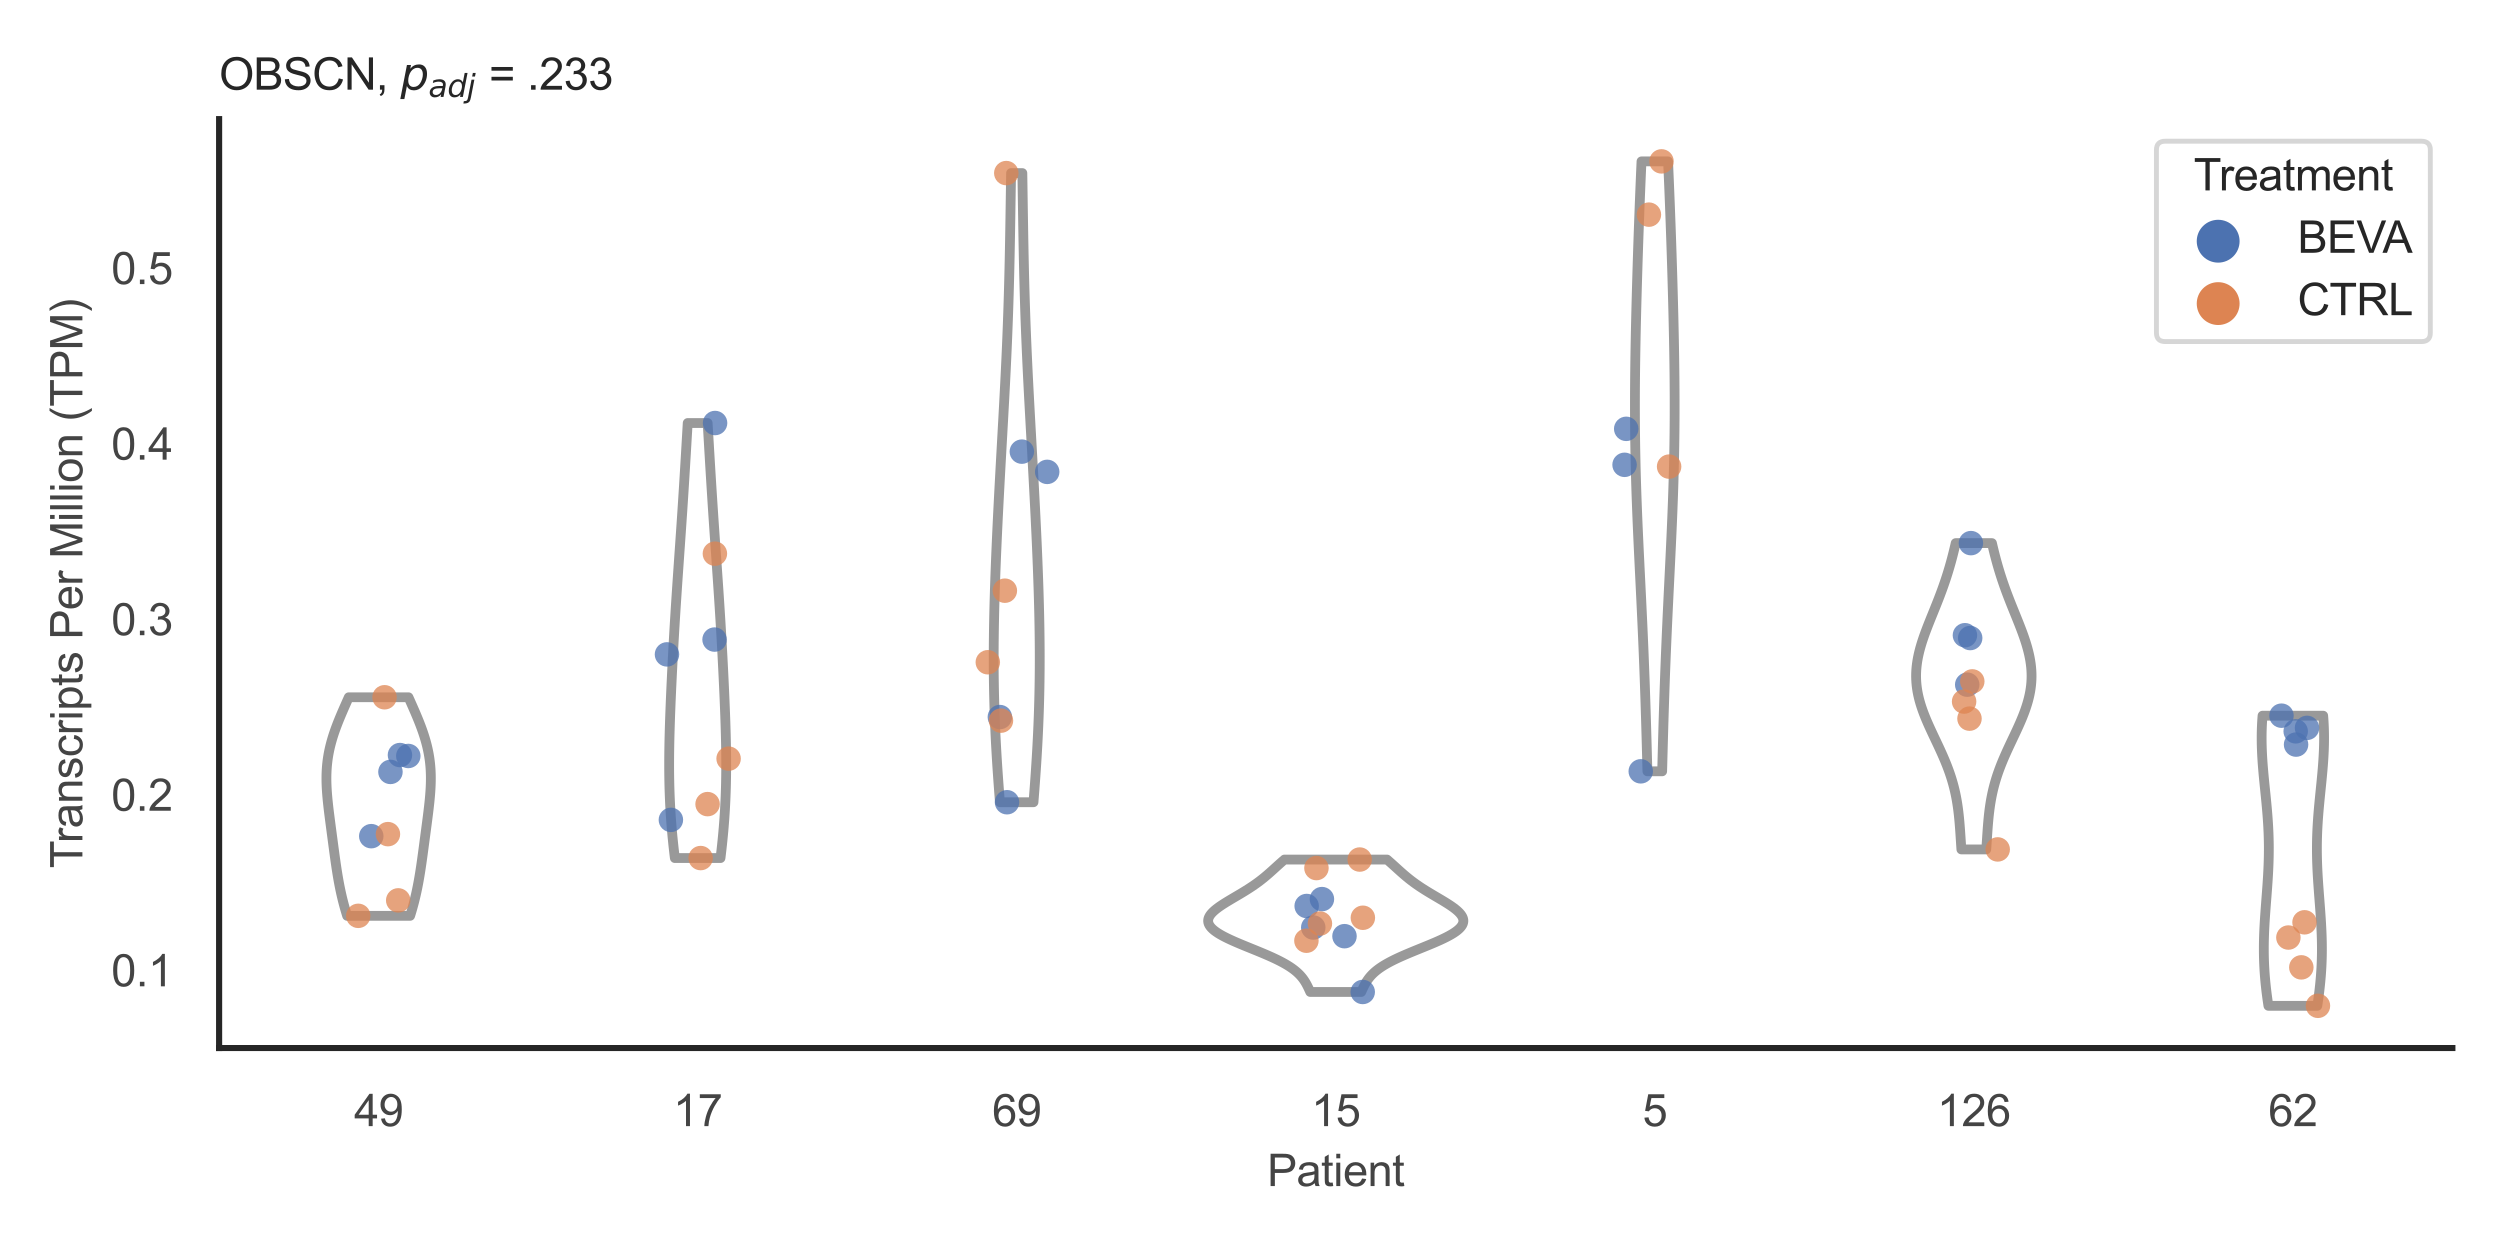 <?xml version="1.0" encoding="utf-8" standalone="no"?>
<!DOCTYPE svg PUBLIC "-//W3C//DTD SVG 1.1//EN"
  "http://www.w3.org/Graphics/SVG/1.1/DTD/svg11.dtd">
<svg xmlns:xlink="http://www.w3.org/1999/xlink" width="510.236pt" height="255.118pt" viewBox="0 0 510.236 255.118" xmlns="http://www.w3.org/2000/svg" version="1.1">
 <defs>
  <style type="text/css">*{stroke-linejoin: round; stroke-linecap: butt}</style>
 </defs>
 <g id="figure_1">
  <g id="patch_1">
   <path d="M 0 255.118 
L 510.236 255.118 
L 510.236 0 
L 0 0 
z
" style="fill: #ffffff"/>
  </g>
  <g id="axes_1">
   <g id="patch_2">
    <path d="M 44.72 213.898 
L 500.516 213.898 
L 500.516 24.32 
L 44.72 24.32 
z
" style="fill: #ffffff"/>
   </g>
   <g id="matplotlib.axis_1">
    <g id="xtick_1">
     <g id="text_1">
      <!-- 49 -->
      <g style="fill: #444444" transform="translate(72.272 229.84)scale(0.09 -0.09)">
       <defs>
        <path id="ArialMT-34" d="M 2069 0 
L 2069 1097 
L 81 1097 
L 81 1613 
L 2172 4581 
L 2631 4581 
L 2631 1613 
L 3250 1613 
L 3250 1097 
L 2631 1097 
L 2631 0 
L 2069 0 
z
M 2069 1613 
L 2069 3678 
L 634 1613 
L 2069 1613 
z
" transform="scale(0.016)"/>
        <path id="ArialMT-39" d="M 350 1059 
L 891 1109 
Q 959 728 1153 556 
Q 1347 384 1650 384 
Q 1909 384 2104 503 
Q 2300 622 2425 820 
Q 2550 1019 2634 1356 
Q 2719 1694 2719 2044 
Q 2719 2081 2716 2156 
Q 2547 1888 2255 1720 
Q 1963 1553 1622 1553 
Q 1053 1553 659 1965 
Q 266 2378 266 3053 
Q 266 3750 677 4175 
Q 1088 4600 1706 4600 
Q 2153 4600 2523 4359 
Q 2894 4119 3086 3673 
Q 3278 3228 3278 2384 
Q 3278 1506 3087 986 
Q 2897 466 2520 194 
Q 2144 -78 1638 -78 
Q 1100 -78 759 220 
Q 419 519 350 1059 
z
M 2653 3081 
Q 2653 3566 2395 3850 
Q 2138 4134 1775 4134 
Q 1400 4134 1122 3828 
Q 844 3522 844 3034 
Q 844 2597 1108 2323 
Q 1372 2050 1759 2050 
Q 2150 2050 2401 2323 
Q 2653 2597 2653 3081 
z
" transform="scale(0.016)"/>
       </defs>
       <use xlink:href="#ArialMT-34"/>
       <use xlink:href="#ArialMT-39" x="55.615"/>
      </g>
     </g>
    </g>
    <g id="xtick_2">
     <g id="text_2">
      <!-- 17 -->
      <g style="fill: #444444" transform="translate(137.386 229.84)scale(0.09 -0.09)">
       <defs>
        <path id="ArialMT-31" d="M 2384 0 
L 1822 0 
L 1822 3584 
Q 1619 3391 1289 3197 
Q 959 3003 697 2906 
L 697 3450 
Q 1169 3672 1522 3987 
Q 1875 4303 2022 4600 
L 2384 4600 
L 2384 0 
z
" transform="scale(0.016)"/>
        <path id="ArialMT-37" d="M 303 3981 
L 303 4522 
L 3269 4522 
L 3269 4084 
Q 2831 3619 2401 2847 
Q 1972 2075 1738 1259 
Q 1569 684 1522 0 
L 944 0 
Q 953 541 1156 1306 
Q 1359 2072 1739 2783 
Q 2119 3494 2547 3981 
L 303 3981 
z
" transform="scale(0.016)"/>
       </defs>
       <use xlink:href="#ArialMT-31"/>
       <use xlink:href="#ArialMT-37" x="55.615"/>
      </g>
     </g>
    </g>
    <g id="xtick_3">
     <g id="text_3">
      <!-- 69 -->
      <g style="fill: #444444" transform="translate(202.5 229.84)scale(0.09 -0.09)">
       <defs>
        <path id="ArialMT-36" d="M 3184 3459 
L 2625 3416 
Q 2550 3747 2413 3897 
Q 2184 4138 1850 4138 
Q 1581 4138 1378 3988 
Q 1113 3794 959 3422 
Q 806 3050 800 2363 
Q 1003 2672 1297 2822 
Q 1591 2972 1913 2972 
Q 2475 2972 2870 2558 
Q 3266 2144 3266 1488 
Q 3266 1056 3080 686 
Q 2894 316 2569 119 
Q 2244 -78 1831 -78 
Q 1128 -78 684 439 
Q 241 956 241 2144 
Q 241 3472 731 4075 
Q 1159 4600 1884 4600 
Q 2425 4600 2770 4297 
Q 3116 3994 3184 3459 
z
M 888 1484 
Q 888 1194 1011 928 
Q 1134 663 1356 523 
Q 1578 384 1822 384 
Q 2178 384 2434 671 
Q 2691 959 2691 1453 
Q 2691 1928 2437 2201 
Q 2184 2475 1800 2475 
Q 1419 2475 1153 2201 
Q 888 1928 888 1484 
z
" transform="scale(0.016)"/>
       </defs>
       <use xlink:href="#ArialMT-36"/>
       <use xlink:href="#ArialMT-39" x="55.615"/>
      </g>
     </g>
    </g>
    <g id="xtick_4">
     <g id="text_4">
      <!-- 15 -->
      <g style="fill: #444444" transform="translate(267.613 229.84)scale(0.09 -0.09)">
       <defs>
        <path id="ArialMT-35" d="M 266 1200 
L 856 1250 
Q 922 819 1161 601 
Q 1400 384 1738 384 
Q 2144 384 2425 690 
Q 2706 997 2706 1503 
Q 2706 1984 2436 2262 
Q 2166 2541 1728 2541 
Q 1456 2541 1237 2417 
Q 1019 2294 894 2097 
L 366 2166 
L 809 4519 
L 3088 4519 
L 3088 3981 
L 1259 3981 
L 1013 2750 
Q 1425 3038 1878 3038 
Q 2478 3038 2890 2622 
Q 3303 2206 3303 1553 
Q 3303 931 2941 478 
Q 2500 -78 1738 -78 
Q 1113 -78 717 272 
Q 322 622 266 1200 
z
" transform="scale(0.016)"/>
       </defs>
       <use xlink:href="#ArialMT-31"/>
       <use xlink:href="#ArialMT-35" x="55.615"/>
      </g>
     </g>
    </g>
    <g id="xtick_5">
     <g id="text_5">
      <!-- 5 -->
      <g style="fill: #444444" transform="translate(335.229 229.84)scale(0.09 -0.09)">
       <use xlink:href="#ArialMT-35"/>
      </g>
     </g>
    </g>
    <g id="xtick_6">
     <g id="text_6">
      <!-- 126 -->
      <g style="fill: #444444" transform="translate(395.338 229.84)scale(0.09 -0.09)">
       <defs>
        <path id="ArialMT-32" d="M 3222 541 
L 3222 0 
L 194 0 
Q 188 203 259 391 
Q 375 700 629 1000 
Q 884 1300 1366 1694 
Q 2113 2306 2375 2664 
Q 2638 3022 2638 3341 
Q 2638 3675 2398 3904 
Q 2159 4134 1775 4134 
Q 1369 4134 1125 3890 
Q 881 3647 878 3216 
L 300 3275 
Q 359 3922 746 4261 
Q 1134 4600 1788 4600 
Q 2447 4600 2831 4234 
Q 3216 3869 3216 3328 
Q 3216 3053 3103 2787 
Q 2991 2522 2730 2228 
Q 2469 1934 1863 1422 
Q 1356 997 1212 845 
Q 1069 694 975 541 
L 3222 541 
z
" transform="scale(0.016)"/>
       </defs>
       <use xlink:href="#ArialMT-31"/>
       <use xlink:href="#ArialMT-32" x="55.615"/>
       <use xlink:href="#ArialMT-36" x="111.23"/>
      </g>
     </g>
    </g>
    <g id="xtick_7">
     <g id="text_7">
      <!-- 62 -->
      <g style="fill: #444444" transform="translate(462.955 229.84)scale(0.09 -0.09)">
       <use xlink:href="#ArialMT-36"/>
       <use xlink:href="#ArialMT-32" x="55.615"/>
      </g>
     </g>
    </g>
    <g id="text_8">
     <!-- Patient -->
     <g style="fill: #444444" transform="translate(258.609 242.071)scale(0.09 -0.09)">
      <defs>
       <path id="ArialMT-50" d="M 494 0 
L 494 4581 
L 2222 4581 
Q 2678 4581 2919 4538 
Q 3256 4481 3484 4323 
Q 3713 4166 3852 3881 
Q 3991 3597 3991 3256 
Q 3991 2672 3619 2267 
Q 3247 1863 2275 1863 
L 1100 1863 
L 1100 0 
L 494 0 
z
M 1100 2403 
L 2284 2403 
Q 2872 2403 3119 2622 
Q 3366 2841 3366 3238 
Q 3366 3525 3220 3729 
Q 3075 3934 2838 4000 
Q 2684 4041 2272 4041 
L 1100 4041 
L 1100 2403 
z
" transform="scale(0.016)"/>
       <path id="ArialMT-61" d="M 2588 409 
Q 2275 144 1986 34 
Q 1697 -75 1366 -75 
Q 819 -75 525 192 
Q 231 459 231 875 
Q 231 1119 342 1320 
Q 453 1522 633 1644 
Q 813 1766 1038 1828 
Q 1203 1872 1538 1913 
Q 2219 1994 2541 2106 
Q 2544 2222 2544 2253 
Q 2544 2597 2384 2738 
Q 2169 2928 1744 2928 
Q 1347 2928 1158 2789 
Q 969 2650 878 2297 
L 328 2372 
Q 403 2725 575 2942 
Q 747 3159 1072 3276 
Q 1397 3394 1825 3394 
Q 2250 3394 2515 3294 
Q 2781 3194 2906 3042 
Q 3031 2891 3081 2659 
Q 3109 2516 3109 2141 
L 3109 1391 
Q 3109 606 3145 398 
Q 3181 191 3288 0 
L 2700 0 
Q 2613 175 2588 409 
z
M 2541 1666 
Q 2234 1541 1622 1453 
Q 1275 1403 1131 1340 
Q 988 1278 909 1158 
Q 831 1038 831 891 
Q 831 666 1001 516 
Q 1172 366 1500 366 
Q 1825 366 2078 508 
Q 2331 650 2450 897 
Q 2541 1088 2541 1459 
L 2541 1666 
z
" transform="scale(0.016)"/>
       <path id="ArialMT-74" d="M 1650 503 
L 1731 6 
Q 1494 -44 1306 -44 
Q 1000 -44 831 53 
Q 663 150 594 308 
Q 525 466 525 972 
L 525 2881 
L 113 2881 
L 113 3319 
L 525 3319 
L 525 4141 
L 1084 4478 
L 1084 3319 
L 1650 3319 
L 1650 2881 
L 1084 2881 
L 1084 941 
Q 1084 700 1114 631 
Q 1144 563 1211 522 
Q 1278 481 1403 481 
Q 1497 481 1650 503 
z
" transform="scale(0.016)"/>
       <path id="ArialMT-69" d="M 425 3934 
L 425 4581 
L 988 4581 
L 988 3934 
L 425 3934 
z
M 425 0 
L 425 3319 
L 988 3319 
L 988 0 
L 425 0 
z
" transform="scale(0.016)"/>
       <path id="ArialMT-65" d="M 2694 1069 
L 3275 997 
Q 3138 488 2766 206 
Q 2394 -75 1816 -75 
Q 1088 -75 661 373 
Q 234 822 234 1631 
Q 234 2469 665 2931 
Q 1097 3394 1784 3394 
Q 2450 3394 2872 2941 
Q 3294 2488 3294 1666 
Q 3294 1616 3291 1516 
L 816 1516 
Q 847 969 1125 678 
Q 1403 388 1819 388 
Q 2128 388 2347 550 
Q 2566 713 2694 1069 
z
M 847 1978 
L 2700 1978 
Q 2663 2397 2488 2606 
Q 2219 2931 1791 2931 
Q 1403 2931 1139 2672 
Q 875 2413 847 1978 
z
" transform="scale(0.016)"/>
       <path id="ArialMT-6e" d="M 422 0 
L 422 3319 
L 928 3319 
L 928 2847 
Q 1294 3394 1984 3394 
Q 2284 3394 2536 3286 
Q 2788 3178 2913 3003 
Q 3038 2828 3088 2588 
Q 3119 2431 3119 2041 
L 3119 0 
L 2556 0 
L 2556 2019 
Q 2556 2363 2490 2533 
Q 2425 2703 2258 2804 
Q 2091 2906 1866 2906 
Q 1506 2906 1245 2678 
Q 984 2450 984 1813 
L 984 0 
L 422 0 
z
" transform="scale(0.016)"/>
      </defs>
      <use xlink:href="#ArialMT-50"/>
      <use xlink:href="#ArialMT-61" x="66.699"/>
      <use xlink:href="#ArialMT-74" x="122.314"/>
      <use xlink:href="#ArialMT-69" x="150.098"/>
      <use xlink:href="#ArialMT-65" x="172.314"/>
      <use xlink:href="#ArialMT-6e" x="227.93"/>
      <use xlink:href="#ArialMT-74" x="283.545"/>
     </g>
    </g>
   </g>
   <g id="matplotlib.axis_2">
    <g id="ytick_1">
     <g id="text_9">
      <!-- 0.1 -->
      <g style="fill: #444444" transform="translate(22.71 201.299)scale(0.09 -0.09)">
       <defs>
        <path id="ArialMT-30" d="M 266 2259 
Q 266 3072 433 3567 
Q 600 4063 929 4331 
Q 1259 4600 1759 4600 
Q 2128 4600 2406 4451 
Q 2684 4303 2865 4023 
Q 3047 3744 3150 3342 
Q 3253 2941 3253 2259 
Q 3253 1453 3087 958 
Q 2922 463 2592 192 
Q 2263 -78 1759 -78 
Q 1097 -78 719 397 
Q 266 969 266 2259 
z
M 844 2259 
Q 844 1131 1108 757 
Q 1372 384 1759 384 
Q 2147 384 2411 759 
Q 2675 1134 2675 2259 
Q 2675 3391 2411 3762 
Q 2147 4134 1753 4134 
Q 1366 4134 1134 3806 
Q 844 3388 844 2259 
z
" transform="scale(0.016)"/>
        <path id="ArialMT-2e" d="M 581 0 
L 581 641 
L 1222 641 
L 1222 0 
L 581 0 
z
" transform="scale(0.016)"/>
       </defs>
       <use xlink:href="#ArialMT-30"/>
       <use xlink:href="#ArialMT-2e" x="55.615"/>
       <use xlink:href="#ArialMT-31" x="83.398"/>
      </g>
     </g>
    </g>
    <g id="ytick_2">
     <g id="text_10">
      <!-- 0.2 -->
      <g style="fill: #444444" transform="translate(22.71 165.469)scale(0.09 -0.09)">
       <use xlink:href="#ArialMT-30"/>
       <use xlink:href="#ArialMT-2e" x="55.615"/>
       <use xlink:href="#ArialMT-32" x="83.398"/>
      </g>
     </g>
    </g>
    <g id="ytick_3">
     <g id="text_11">
      <!-- 0.3 -->
      <g style="fill: #444444" transform="translate(22.71 129.64)scale(0.09 -0.09)">
       <defs>
        <path id="ArialMT-33" d="M 269 1209 
L 831 1284 
Q 928 806 1161 595 
Q 1394 384 1728 384 
Q 2125 384 2398 659 
Q 2672 934 2672 1341 
Q 2672 1728 2419 1979 
Q 2166 2231 1775 2231 
Q 1616 2231 1378 2169 
L 1441 2663 
Q 1497 2656 1531 2656 
Q 1891 2656 2178 2843 
Q 2466 3031 2466 3422 
Q 2466 3731 2256 3934 
Q 2047 4138 1716 4138 
Q 1388 4138 1169 3931 
Q 950 3725 888 3313 
L 325 3413 
Q 428 3978 793 4289 
Q 1159 4600 1703 4600 
Q 2078 4600 2393 4439 
Q 2709 4278 2876 4000 
Q 3044 3722 3044 3409 
Q 3044 3113 2884 2869 
Q 2725 2625 2413 2481 
Q 2819 2388 3044 2092 
Q 3269 1797 3269 1353 
Q 3269 753 2831 336 
Q 2394 -81 1725 -81 
Q 1122 -81 723 278 
Q 325 638 269 1209 
z
" transform="scale(0.016)"/>
       </defs>
       <use xlink:href="#ArialMT-30"/>
       <use xlink:href="#ArialMT-2e" x="55.615"/>
       <use xlink:href="#ArialMT-33" x="83.398"/>
      </g>
     </g>
    </g>
    <g id="ytick_4">
     <g id="text_12">
      <!-- 0.4 -->
      <g style="fill: #444444" transform="translate(22.71 93.811)scale(0.09 -0.09)">
       <use xlink:href="#ArialMT-30"/>
       <use xlink:href="#ArialMT-2e" x="55.615"/>
       <use xlink:href="#ArialMT-34" x="83.398"/>
      </g>
     </g>
    </g>
    <g id="ytick_5">
     <g id="text_13">
      <!-- 0.5 -->
      <g style="fill: #444444" transform="translate(22.71 57.981)scale(0.09 -0.09)">
       <use xlink:href="#ArialMT-30"/>
       <use xlink:href="#ArialMT-2e" x="55.615"/>
       <use xlink:href="#ArialMT-35" x="83.398"/>
      </g>
     </g>
    </g>
    <g id="text_14">
     <!-- Transcripts Per Million (TPM) -->
     <g style="fill: #444444" transform="translate(16.816 177.194)rotate(-90)scale(0.09 -0.09)">
      <defs>
       <path id="ArialMT-54" d="M 1659 0 
L 1659 4041 
L 150 4041 
L 150 4581 
L 3781 4581 
L 3781 4041 
L 2266 4041 
L 2266 0 
L 1659 0 
z
" transform="scale(0.016)"/>
       <path id="ArialMT-72" d="M 416 0 
L 416 3319 
L 922 3319 
L 922 2816 
Q 1116 3169 1280 3281 
Q 1444 3394 1641 3394 
Q 1925 3394 2219 3213 
L 2025 2691 
Q 1819 2813 1613 2813 
Q 1428 2813 1281 2702 
Q 1134 2591 1072 2394 
Q 978 2094 978 1738 
L 978 0 
L 416 0 
z
" transform="scale(0.016)"/>
       <path id="ArialMT-73" d="M 197 991 
L 753 1078 
Q 800 744 1014 566 
Q 1228 388 1613 388 
Q 2000 388 2187 545 
Q 2375 703 2375 916 
Q 2375 1106 2209 1216 
Q 2094 1291 1634 1406 
Q 1016 1563 777 1677 
Q 538 1791 414 1992 
Q 291 2194 291 2438 
Q 291 2659 392 2848 
Q 494 3038 669 3163 
Q 800 3259 1026 3326 
Q 1253 3394 1513 3394 
Q 1903 3394 2198 3281 
Q 2494 3169 2634 2976 
Q 2775 2784 2828 2463 
L 2278 2388 
Q 2241 2644 2061 2787 
Q 1881 2931 1553 2931 
Q 1166 2931 1000 2803 
Q 834 2675 834 2503 
Q 834 2394 903 2306 
Q 972 2216 1119 2156 
Q 1203 2125 1616 2013 
Q 2213 1853 2448 1751 
Q 2684 1650 2818 1456 
Q 2953 1263 2953 975 
Q 2953 694 2789 445 
Q 2625 197 2315 61 
Q 2006 -75 1616 -75 
Q 969 -75 630 194 
Q 291 463 197 991 
z
" transform="scale(0.016)"/>
       <path id="ArialMT-63" d="M 2588 1216 
L 3141 1144 
Q 3050 572 2676 248 
Q 2303 -75 1759 -75 
Q 1078 -75 664 370 
Q 250 816 250 1647 
Q 250 2184 428 2587 
Q 606 2991 970 3192 
Q 1334 3394 1763 3394 
Q 2303 3394 2647 3120 
Q 2991 2847 3088 2344 
L 2541 2259 
Q 2463 2594 2264 2762 
Q 2066 2931 1784 2931 
Q 1359 2931 1093 2626 
Q 828 2322 828 1663 
Q 828 994 1084 691 
Q 1341 388 1753 388 
Q 2084 388 2306 591 
Q 2528 794 2588 1216 
z
" transform="scale(0.016)"/>
       <path id="ArialMT-70" d="M 422 -1272 
L 422 3319 
L 934 3319 
L 934 2888 
Q 1116 3141 1344 3267 
Q 1572 3394 1897 3394 
Q 2322 3394 2647 3175 
Q 2972 2956 3137 2557 
Q 3303 2159 3303 1684 
Q 3303 1175 3120 767 
Q 2938 359 2589 142 
Q 2241 -75 1856 -75 
Q 1575 -75 1351 44 
Q 1128 163 984 344 
L 984 -1272 
L 422 -1272 
z
M 931 1641 
Q 931 1000 1190 694 
Q 1450 388 1819 388 
Q 2194 388 2461 705 
Q 2728 1022 2728 1688 
Q 2728 2322 2467 2637 
Q 2206 2953 1844 2953 
Q 1484 2953 1207 2617 
Q 931 2281 931 1641 
z
" transform="scale(0.016)"/>
       <path id="ArialMT-20" transform="scale(0.016)"/>
       <path id="ArialMT-4d" d="M 475 0 
L 475 4581 
L 1388 4581 
L 2472 1338 
Q 2622 884 2691 659 
Q 2769 909 2934 1394 
L 4031 4581 
L 4847 4581 
L 4847 0 
L 4263 0 
L 4263 3834 
L 2931 0 
L 2384 0 
L 1059 3900 
L 1059 0 
L 475 0 
z
" transform="scale(0.016)"/>
       <path id="ArialMT-6c" d="M 409 0 
L 409 4581 
L 972 4581 
L 972 0 
L 409 0 
z
" transform="scale(0.016)"/>
       <path id="ArialMT-6f" d="M 213 1659 
Q 213 2581 725 3025 
Q 1153 3394 1769 3394 
Q 2453 3394 2887 2945 
Q 3322 2497 3322 1706 
Q 3322 1066 3130 698 
Q 2938 331 2570 128 
Q 2203 -75 1769 -75 
Q 1072 -75 642 372 
Q 213 819 213 1659 
z
M 791 1659 
Q 791 1022 1069 705 
Q 1347 388 1769 388 
Q 2188 388 2466 706 
Q 2744 1025 2744 1678 
Q 2744 2294 2464 2611 
Q 2184 2928 1769 2928 
Q 1347 2928 1069 2612 
Q 791 2297 791 1659 
z
" transform="scale(0.016)"/>
       <path id="ArialMT-28" d="M 1497 -1347 
Q 1031 -759 709 28 
Q 388 816 388 1659 
Q 388 2403 628 3084 
Q 909 3875 1497 4659 
L 1900 4659 
Q 1522 4009 1400 3731 
Q 1209 3300 1100 2831 
Q 966 2247 966 1656 
Q 966 153 1900 -1347 
L 1497 -1347 
z
" transform="scale(0.016)"/>
       <path id="ArialMT-29" d="M 791 -1347 
L 388 -1347 
Q 1322 153 1322 1656 
Q 1322 2244 1188 2822 
Q 1081 3291 891 3722 
Q 769 4003 388 4659 
L 791 4659 
Q 1378 3875 1659 3084 
Q 1900 2403 1900 1659 
Q 1900 816 1576 28 
Q 1253 -759 791 -1347 
z
" transform="scale(0.016)"/>
      </defs>
      <use xlink:href="#ArialMT-54"/>
      <use xlink:href="#ArialMT-72" x="57.334"/>
      <use xlink:href="#ArialMT-61" x="90.635"/>
      <use xlink:href="#ArialMT-6e" x="146.25"/>
      <use xlink:href="#ArialMT-73" x="201.865"/>
      <use xlink:href="#ArialMT-63" x="251.865"/>
      <use xlink:href="#ArialMT-72" x="301.865"/>
      <use xlink:href="#ArialMT-69" x="335.166"/>
      <use xlink:href="#ArialMT-70" x="357.383"/>
      <use xlink:href="#ArialMT-74" x="412.998"/>
      <use xlink:href="#ArialMT-73" x="440.781"/>
      <use xlink:href="#ArialMT-20" x="490.781"/>
      <use xlink:href="#ArialMT-50" x="518.564"/>
      <use xlink:href="#ArialMT-65" x="585.264"/>
      <use xlink:href="#ArialMT-72" x="640.879"/>
      <use xlink:href="#ArialMT-20" x="674.18"/>
      <use xlink:href="#ArialMT-4d" x="701.963"/>
      <use xlink:href="#ArialMT-69" x="785.264"/>
      <use xlink:href="#ArialMT-6c" x="807.48"/>
      <use xlink:href="#ArialMT-6c" x="829.697"/>
      <use xlink:href="#ArialMT-69" x="851.914"/>
      <use xlink:href="#ArialMT-6f" x="874.131"/>
      <use xlink:href="#ArialMT-6e" x="929.746"/>
      <use xlink:href="#ArialMT-20" x="985.361"/>
      <use xlink:href="#ArialMT-28" x="1013.145"/>
      <use xlink:href="#ArialMT-54" x="1046.445"/>
      <use xlink:href="#ArialMT-50" x="1107.529"/>
      <use xlink:href="#ArialMT-4d" x="1174.229"/>
      <use xlink:href="#ArialMT-29" x="1257.529"/>
     </g>
    </g>
   </g>
   <g id="PolyCollection_1">
    <defs>
     <path id="mbb6109c723" d="M 83.707 -68.202 
L 70.847 -68.202 
L 70.708 -68.652 
L 70.573 -69.103 
L 70.441 -69.554 
L 70.314 -70.004 
L 70.191 -70.455 
L 70.071 -70.905 
L 69.956 -71.356 
L 69.845 -71.807 
L 69.738 -72.257 
L 69.635 -72.708 
L 69.536 -73.158 
L 69.44 -73.609 
L 69.348 -74.06 
L 69.259 -74.51 
L 69.174 -74.961 
L 69.091 -75.411 
L 69.012 -75.862 
L 68.935 -76.312 
L 68.86 -76.763 
L 68.788 -77.214 
L 68.718 -77.664 
L 68.649 -78.115 
L 68.582 -78.565 
L 68.517 -79.016 
L 68.453 -79.467 
L 68.39 -79.917 
L 68.327 -80.368 
L 68.266 -80.818 
L 68.205 -81.269 
L 68.145 -81.72 
L 68.085 -82.17 
L 68.025 -82.621 
L 67.965 -83.071 
L 67.905 -83.522 
L 67.846 -83.972 
L 67.786 -84.423 
L 67.726 -84.874 
L 67.667 -85.324 
L 67.607 -85.775 
L 67.548 -86.225 
L 67.488 -86.676 
L 67.429 -87.127 
L 67.37 -87.577 
L 67.312 -88.028 
L 67.254 -88.478 
L 67.197 -88.929 
L 67.141 -89.38 
L 67.086 -89.83 
L 67.033 -90.281 
L 66.982 -90.731 
L 66.933 -91.182 
L 66.886 -91.632 
L 66.842 -92.083 
L 66.801 -92.534 
L 66.763 -92.984 
L 66.729 -93.435 
L 66.699 -93.885 
L 66.673 -94.336 
L 66.652 -94.787 
L 66.636 -95.237 
L 66.626 -95.688 
L 66.621 -96.138 
L 66.623 -96.589 
L 66.631 -97.04 
L 66.646 -97.49 
L 66.667 -97.941 
L 66.696 -98.391 
L 66.732 -98.842 
L 66.776 -99.292 
L 66.828 -99.743 
L 66.887 -100.194 
L 66.955 -100.644 
L 67.03 -101.095 
L 67.114 -101.545 
L 67.205 -101.996 
L 67.305 -102.447 
L 67.412 -102.897 
L 67.527 -103.348 
L 67.649 -103.798 
L 67.779 -104.249 
L 67.915 -104.7 
L 68.059 -105.15 
L 68.209 -105.601 
L 68.365 -106.051 
L 68.527 -106.502 
L 68.695 -106.952 
L 68.867 -107.403 
L 69.044 -107.854 
L 69.226 -108.304 
L 69.411 -108.755 
L 69.6 -109.205 
L 69.792 -109.656 
L 69.987 -110.107 
L 70.183 -110.557 
L 70.382 -111.008 
L 70.581 -111.458 
L 70.782 -111.909 
L 70.983 -112.36 
L 71.184 -112.81 
L 83.369 -112.81 
L 83.369 -112.81 
L 83.571 -112.36 
L 83.772 -111.909 
L 83.972 -111.458 
L 84.172 -111.008 
L 84.37 -110.557 
L 84.567 -110.107 
L 84.762 -109.656 
L 84.953 -109.205 
L 85.142 -108.755 
L 85.328 -108.304 
L 85.509 -107.854 
L 85.687 -107.403 
L 85.859 -106.952 
L 86.027 -106.502 
L 86.189 -106.051 
L 86.345 -105.601 
L 86.495 -105.15 
L 86.638 -104.7 
L 86.775 -104.249 
L 86.905 -103.798 
L 87.027 -103.348 
L 87.142 -102.897 
L 87.249 -102.447 
L 87.348 -101.996 
L 87.44 -101.545 
L 87.523 -101.095 
L 87.599 -100.644 
L 87.666 -100.194 
L 87.726 -99.743 
L 87.777 -99.292 
L 87.821 -98.842 
L 87.858 -98.391 
L 87.887 -97.941 
L 87.908 -97.49 
L 87.923 -97.04 
L 87.931 -96.589 
L 87.932 -96.138 
L 87.928 -95.688 
L 87.918 -95.237 
L 87.902 -94.787 
L 87.881 -94.336 
L 87.855 -93.885 
L 87.825 -93.435 
L 87.791 -92.984 
L 87.753 -92.534 
L 87.712 -92.083 
L 87.668 -91.632 
L 87.621 -91.182 
L 87.572 -90.731 
L 87.52 -90.281 
L 87.467 -89.83 
L 87.413 -89.38 
L 87.357 -88.929 
L 87.3 -88.478 
L 87.242 -88.028 
L 87.184 -87.577 
L 87.125 -87.127 
L 87.066 -86.676 
L 87.006 -86.225 
L 86.947 -85.775 
L 86.887 -85.324 
L 86.827 -84.874 
L 86.768 -84.423 
L 86.708 -83.972 
L 86.648 -83.522 
L 86.589 -83.071 
L 86.529 -82.621 
L 86.469 -82.17 
L 86.409 -81.72 
L 86.349 -81.269 
L 86.288 -80.818 
L 86.226 -80.368 
L 86.164 -79.917 
L 86.101 -79.467 
L 86.037 -79.016 
L 85.971 -78.565 
L 85.905 -78.115 
L 85.836 -77.664 
L 85.766 -77.214 
L 85.694 -76.763 
L 85.619 -76.312 
L 85.542 -75.862 
L 85.462 -75.411 
L 85.38 -74.961 
L 85.294 -74.51 
L 85.206 -74.06 
L 85.114 -73.609 
L 85.018 -73.158 
L 84.919 -72.708 
L 84.815 -72.257 
L 84.708 -71.807 
L 84.597 -71.356 
L 84.482 -70.905 
L 84.363 -70.455 
L 84.24 -70.004 
L 84.113 -69.554 
L 83.981 -69.103 
L 83.846 -68.652 
L 83.707 -68.202 
z
" style="stroke: #999999; stroke-width: 2"/>
    </defs>
    <g clip-path="url(#p05780d1a17)">
     <use xlink:href="#mbb6109c723" x="0" y="255.118" style="fill: #ffffff; stroke: #999999; stroke-width: 2"/>
    </g>
   </g>
   <g id="PolyCollection_2">
    <defs>
     <path id="mdaf6c00c4f" d="M 147.051 -79.992 
L 137.731 -79.992 
L 137.623 -80.889 
L 137.52 -81.786 
L 137.422 -82.683 
L 137.329 -83.579 
L 137.24 -84.476 
L 137.157 -85.373 
L 137.079 -86.27 
L 137.007 -87.167 
L 136.941 -88.064 
L 136.88 -88.961 
L 136.825 -89.858 
L 136.775 -90.754 
L 136.731 -91.651 
L 136.693 -92.548 
L 136.66 -93.445 
L 136.632 -94.342 
L 136.61 -95.239 
L 136.593 -96.136 
L 136.581 -97.032 
L 136.573 -97.929 
L 136.57 -98.826 
L 136.571 -99.723 
L 136.576 -100.62 
L 136.584 -101.517 
L 136.597 -102.414 
L 136.612 -103.311 
L 136.631 -104.207 
L 136.652 -105.104 
L 136.677 -106.001 
L 136.703 -106.898 
L 136.732 -107.795 
L 136.762 -108.692 
L 136.795 -109.589 
L 136.829 -110.485 
L 136.865 -111.382 
L 136.902 -112.279 
L 136.941 -113.176 
L 136.98 -114.073 
L 137.021 -114.97 
L 137.063 -115.867 
L 137.106 -116.764 
L 137.149 -117.66 
L 137.194 -118.557 
L 137.24 -119.454 
L 137.286 -120.351 
L 137.334 -121.248 
L 137.382 -122.145 
L 137.431 -123.042 
L 137.481 -123.939 
L 137.532 -124.835 
L 137.584 -125.732 
L 137.636 -126.629 
L 137.69 -127.526 
L 137.744 -128.423 
L 137.8 -129.32 
L 137.856 -130.217 
L 137.913 -131.113 
L 137.971 -132.01 
L 138.029 -132.907 
L 138.089 -133.804 
L 138.149 -134.701 
L 138.209 -135.598 
L 138.27 -136.495 
L 138.332 -137.392 
L 138.394 -138.288 
L 138.456 -139.185 
L 138.519 -140.082 
L 138.581 -140.979 
L 138.644 -141.876 
L 138.707 -142.773 
L 138.77 -143.67 
L 138.832 -144.566 
L 138.894 -145.463 
L 138.956 -146.36 
L 139.018 -147.257 
L 139.079 -148.154 
L 139.14 -149.051 
L 139.2 -149.948 
L 139.26 -150.845 
L 139.319 -151.741 
L 139.377 -152.638 
L 139.435 -153.535 
L 139.493 -154.432 
L 139.55 -155.329 
L 139.606 -156.226 
L 139.661 -157.123 
L 139.717 -158.019 
L 139.771 -158.916 
L 139.826 -159.813 
L 139.88 -160.71 
L 139.933 -161.607 
L 139.987 -162.504 
L 140.04 -163.401 
L 140.093 -164.298 
L 140.145 -165.194 
L 140.198 -166.091 
L 140.251 -166.988 
L 140.303 -167.885 
L 140.356 -168.782 
L 144.426 -168.782 
L 144.426 -168.782 
L 144.478 -167.885 
L 144.531 -166.988 
L 144.583 -166.091 
L 144.636 -165.194 
L 144.689 -164.298 
L 144.741 -163.401 
L 144.795 -162.504 
L 144.848 -161.607 
L 144.901 -160.71 
L 144.955 -159.813 
L 145.01 -158.916 
L 145.065 -158.019 
L 145.12 -157.123 
L 145.175 -156.226 
L 145.232 -155.329 
L 145.289 -154.432 
L 145.346 -153.535 
L 145.404 -152.638 
L 145.462 -151.741 
L 145.522 -150.845 
L 145.581 -149.948 
L 145.641 -149.051 
L 145.702 -148.154 
L 145.763 -147.257 
L 145.825 -146.36 
L 145.887 -145.463 
L 145.949 -144.566 
L 146.012 -143.67 
L 146.074 -142.773 
L 146.137 -141.876 
L 146.2 -140.979 
L 146.262 -140.082 
L 146.325 -139.185 
L 146.387 -138.288 
L 146.449 -137.392 
L 146.511 -136.495 
L 146.572 -135.598 
L 146.633 -134.701 
L 146.692 -133.804 
L 146.752 -132.907 
L 146.81 -132.01 
L 146.868 -131.113 
L 146.925 -130.217 
L 146.981 -129.32 
L 147.037 -128.423 
L 147.091 -127.526 
L 147.145 -126.629 
L 147.198 -125.732 
L 147.249 -124.835 
L 147.3 -123.939 
L 147.35 -123.042 
L 147.399 -122.145 
L 147.448 -121.248 
L 147.495 -120.351 
L 147.542 -119.454 
L 147.587 -118.557 
L 147.632 -117.66 
L 147.676 -116.764 
L 147.718 -115.867 
L 147.76 -114.97 
L 147.801 -114.073 
L 147.841 -113.176 
L 147.879 -112.279 
L 147.916 -111.382 
L 147.952 -110.485 
L 147.986 -109.589 
L 148.019 -108.692 
L 148.05 -107.795 
L 148.078 -106.898 
L 148.105 -106.001 
L 148.129 -105.104 
L 148.15 -104.207 
L 148.169 -103.311 
L 148.185 -102.414 
L 148.197 -101.517 
L 148.206 -100.62 
L 148.211 -99.723 
L 148.212 -98.826 
L 148.208 -97.929 
L 148.201 -97.032 
L 148.188 -96.136 
L 148.171 -95.239 
L 148.149 -94.342 
L 148.121 -93.445 
L 148.088 -92.548 
L 148.05 -91.651 
L 148.006 -90.754 
L 147.957 -89.858 
L 147.901 -88.961 
L 147.841 -88.064 
L 147.774 -87.167 
L 147.702 -86.27 
L 147.624 -85.373 
L 147.541 -84.476 
L 147.453 -83.579 
L 147.359 -82.683 
L 147.261 -81.786 
L 147.158 -80.889 
L 147.051 -79.992 
z
" style="stroke: #999999; stroke-width: 2"/>
    </defs>
    <g clip-path="url(#p05780d1a17)">
     <use xlink:href="#mdaf6c00c4f" x="0" y="255.118" style="fill: #ffffff; stroke: #999999; stroke-width: 2"/>
    </g>
   </g>
   <g id="PolyCollection_3">
    <defs>
     <path id="m223e0d7dc6" d="M 210.928 -91.387 
L 204.081 -91.387 
L 203.979 -92.684 
L 203.879 -93.981 
L 203.783 -95.278 
L 203.69 -96.575 
L 203.6 -97.872 
L 203.514 -99.169 
L 203.433 -100.466 
L 203.356 -101.763 
L 203.283 -103.061 
L 203.215 -104.358 
L 203.153 -105.655 
L 203.095 -106.952 
L 203.042 -108.249 
L 202.995 -109.546 
L 202.953 -110.843 
L 202.917 -112.14 
L 202.885 -113.437 
L 202.86 -114.734 
L 202.839 -116.031 
L 202.823 -117.328 
L 202.813 -118.625 
L 202.808 -119.922 
L 202.807 -121.219 
L 202.811 -122.516 
L 202.82 -123.813 
L 202.833 -125.11 
L 202.85 -126.407 
L 202.871 -127.704 
L 202.896 -129.001 
L 202.924 -130.298 
L 202.956 -131.595 
L 202.992 -132.892 
L 203.03 -134.189 
L 203.071 -135.486 
L 203.115 -136.783 
L 203.162 -138.08 
L 203.211 -139.377 
L 203.262 -140.674 
L 203.315 -141.971 
L 203.371 -143.268 
L 203.428 -144.565 
L 203.487 -145.862 
L 203.547 -147.16 
L 203.61 -148.457 
L 203.673 -149.754 
L 203.738 -151.051 
L 203.804 -152.348 
L 203.871 -153.645 
L 203.94 -154.942 
L 204.009 -156.239 
L 204.079 -157.536 
L 204.15 -158.833 
L 204.221 -160.13 
L 204.293 -161.427 
L 204.365 -162.724 
L 204.438 -164.021 
L 204.51 -165.318 
L 204.583 -166.615 
L 204.655 -167.912 
L 204.728 -169.209 
L 204.799 -170.506 
L 204.87 -171.803 
L 204.94 -173.1 
L 205.01 -174.397 
L 205.078 -175.694 
L 205.145 -176.991 
L 205.21 -178.288 
L 205.274 -179.585 
L 205.336 -180.882 
L 205.397 -182.179 
L 205.455 -183.476 
L 205.512 -184.773 
L 205.566 -186.07 
L 205.618 -187.367 
L 205.669 -188.664 
L 205.716 -189.961 
L 205.762 -191.259 
L 205.805 -192.556 
L 205.846 -193.853 
L 205.885 -195.15 
L 205.921 -196.447 
L 205.956 -197.744 
L 205.988 -199.041 
L 206.019 -200.338 
L 206.048 -201.635 
L 206.075 -202.932 
L 206.101 -204.229 
L 206.126 -205.526 
L 206.149 -206.823 
L 206.172 -208.12 
L 206.193 -209.417 
L 206.214 -210.714 
L 206.234 -212.011 
L 206.254 -213.308 
L 206.274 -214.605 
L 206.294 -215.902 
L 206.314 -217.199 
L 206.334 -218.496 
L 206.354 -219.793 
L 208.654 -219.793 
L 208.654 -219.793 
L 208.675 -218.496 
L 208.695 -217.199 
L 208.715 -215.902 
L 208.734 -214.605 
L 208.754 -213.308 
L 208.774 -212.011 
L 208.795 -210.714 
L 208.816 -209.417 
L 208.837 -208.12 
L 208.859 -206.823 
L 208.883 -205.526 
L 208.907 -204.229 
L 208.933 -202.932 
L 208.961 -201.635 
L 208.99 -200.338 
L 209.02 -199.041 
L 209.053 -197.744 
L 209.087 -196.447 
L 209.124 -195.15 
L 209.163 -193.853 
L 209.204 -192.556 
L 209.247 -191.259 
L 209.292 -189.961 
L 209.34 -188.664 
L 209.39 -187.367 
L 209.442 -186.07 
L 209.497 -184.773 
L 209.553 -183.476 
L 209.612 -182.179 
L 209.672 -180.882 
L 209.735 -179.585 
L 209.798 -178.288 
L 209.864 -176.991 
L 209.931 -175.694 
L 209.999 -174.397 
L 210.068 -173.1 
L 210.139 -171.803 
L 210.21 -170.506 
L 210.281 -169.209 
L 210.353 -167.912 
L 210.426 -166.615 
L 210.498 -165.318 
L 210.571 -164.021 
L 210.644 -162.724 
L 210.716 -161.427 
L 210.788 -160.13 
L 210.859 -158.833 
L 210.93 -157.536 
L 211 -156.239 
L 211.069 -154.942 
L 211.137 -153.645 
L 211.205 -152.348 
L 211.271 -151.051 
L 211.336 -149.754 
L 211.399 -148.457 
L 211.461 -147.16 
L 211.522 -145.862 
L 211.581 -144.565 
L 211.638 -143.268 
L 211.693 -141.971 
L 211.747 -140.674 
L 211.798 -139.377 
L 211.847 -138.08 
L 211.893 -136.783 
L 211.937 -135.486 
L 211.979 -134.189 
L 212.017 -132.892 
L 212.052 -131.595 
L 212.084 -130.298 
L 212.113 -129.001 
L 212.138 -127.704 
L 212.159 -126.407 
L 212.176 -125.11 
L 212.189 -123.813 
L 212.198 -122.516 
L 212.202 -121.219 
L 212.201 -119.922 
L 212.196 -118.625 
L 212.185 -117.328 
L 212.17 -116.031 
L 212.149 -114.734 
L 212.123 -113.437 
L 212.092 -112.14 
L 212.055 -110.843 
L 212.014 -109.546 
L 211.966 -108.249 
L 211.914 -106.952 
L 211.856 -105.655 
L 211.793 -104.358 
L 211.726 -103.061 
L 211.653 -101.763 
L 211.576 -100.466 
L 211.494 -99.169 
L 211.409 -97.872 
L 211.319 -96.575 
L 211.226 -95.278 
L 211.13 -93.981 
L 211.03 -92.684 
L 210.928 -91.387 
z
" style="stroke: #999999; stroke-width: 2"/>
    </defs>
    <g clip-path="url(#p05780d1a17)">
     <use xlink:href="#m223e0d7dc6" x="0" y="255.118" style="fill: #ffffff; stroke: #999999; stroke-width: 2"/>
    </g>
   </g>
   <g id="PolyCollection_4">
    <defs>
     <path id="m1792ef0175" d="M 277.823 -52.663 
L 267.413 -52.663 
L 267.29 -52.936 
L 267.165 -53.209 
L 267.037 -53.482 
L 266.904 -53.755 
L 266.766 -54.028 
L 266.62 -54.301 
L 266.464 -54.574 
L 266.296 -54.847 
L 266.115 -55.12 
L 265.919 -55.393 
L 265.705 -55.666 
L 265.472 -55.939 
L 265.218 -56.212 
L 264.942 -56.485 
L 264.641 -56.758 
L 264.315 -57.031 
L 263.963 -57.304 
L 263.584 -57.577 
L 263.177 -57.85 
L 262.742 -58.123 
L 262.279 -58.396 
L 261.789 -58.669 
L 261.272 -58.942 
L 260.729 -59.215 
L 260.162 -59.488 
L 259.573 -59.761 
L 258.963 -60.034 
L 258.335 -60.307 
L 257.691 -60.58 
L 257.036 -60.853 
L 256.371 -61.126 
L 255.7 -61.399 
L 255.027 -61.672 
L 254.356 -61.945 
L 253.691 -62.218 
L 253.035 -62.491 
L 252.392 -62.764 
L 251.766 -63.037 
L 251.162 -63.31 
L 250.582 -63.583 
L 250.03 -63.856 
L 249.511 -64.129 
L 249.026 -64.402 
L 248.579 -64.675 
L 248.173 -64.948 
L 247.809 -65.221 
L 247.49 -65.494 
L 247.217 -65.767 
L 246.991 -66.04 
L 246.814 -66.313 
L 246.685 -66.586 
L 246.605 -66.859 
L 246.573 -67.132 
L 246.588 -67.405 
L 246.65 -67.678 
L 246.757 -67.951 
L 246.907 -68.224 
L 247.098 -68.497 
L 247.329 -68.77 
L 247.595 -69.043 
L 247.895 -69.316 
L 248.225 -69.589 
L 248.583 -69.862 
L 248.964 -70.135 
L 249.367 -70.408 
L 249.788 -70.681 
L 250.223 -70.954 
L 250.67 -71.227 
L 251.125 -71.5 
L 251.585 -71.773 
L 252.048 -72.046 
L 252.511 -72.319 
L 252.972 -72.592 
L 253.428 -72.865 
L 253.878 -73.138 
L 254.32 -73.411 
L 254.752 -73.684 
L 255.174 -73.957 
L 255.586 -74.23 
L 255.985 -74.503 
L 256.373 -74.776 
L 256.749 -75.049 
L 257.114 -75.322 
L 257.467 -75.595 
L 257.81 -75.868 
L 258.144 -76.141 
L 258.47 -76.414 
L 258.788 -76.687 
L 259.101 -76.96 
L 259.408 -77.233 
L 259.712 -77.506 
L 260.014 -77.779 
L 260.315 -78.052 
L 260.616 -78.325 
L 260.918 -78.598 
L 261.222 -78.871 
L 261.529 -79.144 
L 261.84 -79.417 
L 262.155 -79.69 
L 283.081 -79.69 
L 283.081 -79.69 
L 283.396 -79.417 
L 283.707 -79.144 
L 284.014 -78.871 
L 284.318 -78.598 
L 284.62 -78.325 
L 284.921 -78.052 
L 285.222 -77.779 
L 285.524 -77.506 
L 285.828 -77.233 
L 286.136 -76.96 
L 286.448 -76.687 
L 286.766 -76.414 
L 287.092 -76.141 
L 287.426 -75.868 
L 287.769 -75.595 
L 288.123 -75.322 
L 288.487 -75.049 
L 288.863 -74.776 
L 289.251 -74.503 
L 289.651 -74.23 
L 290.062 -73.957 
L 290.484 -73.684 
L 290.917 -73.411 
L 291.359 -73.138 
L 291.808 -72.865 
L 292.265 -72.592 
L 292.725 -72.319 
L 293.188 -72.046 
L 293.651 -71.773 
L 294.111 -71.5 
L 294.566 -71.227 
L 295.013 -70.954 
L 295.448 -70.681 
L 295.869 -70.408 
L 296.272 -70.135 
L 296.654 -69.862 
L 297.011 -69.589 
L 297.342 -69.316 
L 297.641 -69.043 
L 297.908 -68.77 
L 298.138 -68.497 
L 298.329 -68.224 
L 298.479 -67.951 
L 298.586 -67.678 
L 298.648 -67.405 
L 298.664 -67.132 
L 298.632 -66.859 
L 298.551 -66.586 
L 298.423 -66.313 
L 298.245 -66.04 
L 298.019 -65.767 
L 297.746 -65.494 
L 297.427 -65.221 
L 297.063 -64.948 
L 296.657 -64.675 
L 296.21 -64.402 
L 295.725 -64.129 
L 295.206 -63.856 
L 294.654 -63.583 
L 294.075 -63.31 
L 293.47 -63.037 
L 292.844 -62.764 
L 292.202 -62.491 
L 291.545 -62.218 
L 290.88 -61.945 
L 290.209 -61.672 
L 289.536 -61.399 
L 288.865 -61.126 
L 288.201 -60.853 
L 287.545 -60.58 
L 286.902 -60.307 
L 286.274 -60.034 
L 285.664 -59.761 
L 285.074 -59.488 
L 284.507 -59.215 
L 283.964 -58.942 
L 283.447 -58.669 
L 282.957 -58.396 
L 282.494 -58.123 
L 282.059 -57.85 
L 281.652 -57.577 
L 281.273 -57.304 
L 280.921 -57.031 
L 280.595 -56.758 
L 280.295 -56.485 
L 280.018 -56.212 
L 279.764 -55.939 
L 279.531 -55.666 
L 279.318 -55.393 
L 279.121 -55.12 
L 278.94 -54.847 
L 278.773 -54.574 
L 278.617 -54.301 
L 278.47 -54.028 
L 278.332 -53.755 
L 278.199 -53.482 
L 278.071 -53.209 
L 277.946 -52.936 
L 277.823 -52.663 
z
" style="stroke: #999999; stroke-width: 2"/>
    </defs>
    <g clip-path="url(#p05780d1a17)">
     <use xlink:href="#m1792ef0175" x="0" y="255.118" style="fill: #ffffff; stroke: #999999; stroke-width: 2"/>
    </g>
   </g>
   <g id="PolyCollection_5">
    <defs>
     <path id="m0b1a26b599" d="M 339.237 -97.695 
L 336.226 -97.695 
L 336.194 -98.953 
L 336.161 -100.21 
L 336.127 -101.468 
L 336.093 -102.725 
L 336.059 -103.983 
L 336.023 -105.24 
L 335.987 -106.497 
L 335.951 -107.755 
L 335.913 -109.012 
L 335.874 -110.27 
L 335.834 -111.527 
L 335.793 -112.785 
L 335.75 -114.042 
L 335.707 -115.299 
L 335.662 -116.557 
L 335.615 -117.814 
L 335.567 -119.072 
L 335.518 -120.329 
L 335.468 -121.587 
L 335.416 -122.844 
L 335.362 -124.101 
L 335.308 -125.359 
L 335.252 -126.616 
L 335.195 -127.874 
L 335.136 -129.131 
L 335.077 -130.389 
L 335.017 -131.646 
L 334.957 -132.903 
L 334.895 -134.161 
L 334.834 -135.418 
L 334.772 -136.676 
L 334.71 -137.933 
L 334.648 -139.191 
L 334.587 -140.448 
L 334.526 -141.705 
L 334.466 -142.963 
L 334.407 -144.22 
L 334.349 -145.478 
L 334.292 -146.735 
L 334.237 -147.993 
L 334.184 -149.25 
L 334.133 -150.507 
L 334.084 -151.765 
L 334.037 -153.022 
L 333.992 -154.28 
L 333.951 -155.537 
L 333.912 -156.795 
L 333.875 -158.052 
L 333.842 -159.309 
L 333.812 -160.567 
L 333.785 -161.824 
L 333.76 -163.082 
L 333.739 -164.339 
L 333.722 -165.597 
L 333.707 -166.854 
L 333.696 -168.111 
L 333.687 -169.369 
L 333.682 -170.626 
L 333.679 -171.884 
L 333.68 -173.141 
L 333.683 -174.399 
L 333.689 -175.656 
L 333.698 -176.913 
L 333.709 -178.171 
L 333.723 -179.428 
L 333.738 -180.686 
L 333.756 -181.943 
L 333.776 -183.201 
L 333.798 -184.458 
L 333.822 -185.715 
L 333.847 -186.973 
L 333.874 -188.23 
L 333.903 -189.488 
L 333.933 -190.745 
L 333.964 -192.003 
L 333.996 -193.26 
L 334.03 -194.517 
L 334.064 -195.775 
L 334.1 -197.032 
L 334.137 -198.29 
L 334.174 -199.547 
L 334.213 -200.805 
L 334.252 -202.062 
L 334.293 -203.319 
L 334.334 -204.577 
L 334.377 -205.834 
L 334.42 -207.092 
L 334.465 -208.349 
L 334.51 -209.607 
L 334.556 -210.864 
L 334.604 -212.121 
L 334.652 -213.379 
L 334.702 -214.636 
L 334.752 -215.894 
L 334.804 -217.151 
L 334.857 -218.409 
L 334.91 -219.666 
L 334.965 -220.923 
L 335.021 -222.181 
L 340.443 -222.181 
L 340.443 -222.181 
L 340.499 -220.923 
L 340.553 -219.666 
L 340.607 -218.409 
L 340.66 -217.151 
L 340.712 -215.894 
L 340.762 -214.636 
L 340.812 -213.379 
L 340.86 -212.121 
L 340.907 -210.864 
L 340.954 -209.607 
L 340.999 -208.349 
L 341.043 -207.092 
L 341.087 -205.834 
L 341.129 -204.577 
L 341.171 -203.319 
L 341.211 -202.062 
L 341.251 -200.805 
L 341.29 -199.547 
L 341.327 -198.29 
L 341.364 -197.032 
L 341.4 -195.775 
L 341.434 -194.517 
L 341.468 -193.26 
L 341.5 -192.003 
L 341.531 -190.745 
L 341.561 -189.488 
L 341.589 -188.23 
L 341.616 -186.973 
L 341.642 -185.715 
L 341.665 -184.458 
L 341.687 -183.201 
L 341.707 -181.943 
L 341.725 -180.686 
L 341.741 -179.428 
L 341.755 -178.171 
L 341.766 -176.913 
L 341.774 -175.656 
L 341.78 -174.399 
L 341.784 -173.141 
L 341.784 -171.884 
L 341.782 -170.626 
L 341.777 -169.369 
L 341.768 -168.111 
L 341.757 -166.854 
L 341.742 -165.597 
L 341.724 -164.339 
L 341.703 -163.082 
L 341.679 -161.824 
L 341.652 -160.567 
L 341.622 -159.309 
L 341.588 -158.052 
L 341.552 -156.795 
L 341.513 -155.537 
L 341.471 -154.28 
L 341.427 -153.022 
L 341.38 -151.765 
L 341.331 -150.507 
L 341.28 -149.25 
L 341.226 -147.993 
L 341.171 -146.735 
L 341.115 -145.478 
L 341.057 -144.22 
L 340.998 -142.963 
L 340.938 -141.705 
L 340.877 -140.448 
L 340.815 -139.191 
L 340.754 -137.933 
L 340.692 -136.676 
L 340.63 -135.418 
L 340.568 -134.161 
L 340.507 -132.903 
L 340.446 -131.646 
L 340.386 -130.389 
L 340.327 -129.131 
L 340.269 -127.874 
L 340.212 -126.616 
L 340.156 -125.359 
L 340.102 -124.101 
L 340.048 -122.844 
L 339.996 -121.587 
L 339.946 -120.329 
L 339.896 -119.072 
L 339.848 -117.814 
L 339.802 -116.557 
L 339.757 -115.299 
L 339.713 -114.042 
L 339.671 -112.785 
L 339.63 -111.527 
L 339.59 -110.27 
L 339.551 -109.012 
L 339.513 -107.755 
L 339.476 -106.497 
L 339.44 -105.24 
L 339.405 -103.983 
L 339.37 -102.725 
L 339.337 -101.468 
L 339.303 -100.21 
L 339.27 -98.953 
L 339.237 -97.695 
z
" style="stroke: #999999; stroke-width: 2"/>
    </defs>
    <g clip-path="url(#p05780d1a17)">
     <use xlink:href="#m0b1a26b599" x="0" y="255.118" style="fill: #ffffff; stroke: #999999; stroke-width: 2"/>
    </g>
   </g>
   <g id="PolyCollection_6">
    <defs>
     <path id="m802b8f370f" d="M 405.385 -81.756 
L 400.307 -81.756 
L 400.264 -82.388 
L 400.223 -83.019 
L 400.182 -83.651 
L 400.14 -84.282 
L 400.098 -84.914 
L 400.055 -85.545 
L 400.008 -86.177 
L 399.959 -86.808 
L 399.906 -87.44 
L 399.847 -88.071 
L 399.783 -88.702 
L 399.712 -89.334 
L 399.633 -89.965 
L 399.546 -90.597 
L 399.449 -91.228 
L 399.342 -91.86 
L 399.225 -92.491 
L 399.096 -93.123 
L 398.955 -93.754 
L 398.802 -94.385 
L 398.636 -95.017 
L 398.457 -95.648 
L 398.266 -96.28 
L 398.062 -96.911 
L 397.845 -97.543 
L 397.616 -98.174 
L 397.376 -98.806 
L 397.125 -99.437 
L 396.863 -100.069 
L 396.592 -100.7 
L 396.314 -101.331 
L 396.028 -101.963 
L 395.737 -102.594 
L 395.441 -103.226 
L 395.143 -103.857 
L 394.844 -104.489 
L 394.545 -105.12 
L 394.249 -105.752 
L 393.957 -106.383 
L 393.67 -107.014 
L 393.391 -107.646 
L 393.121 -108.277 
L 392.861 -108.909 
L 392.614 -109.54 
L 392.381 -110.172 
L 392.164 -110.803 
L 391.963 -111.435 
L 391.78 -112.066 
L 391.616 -112.698 
L 391.472 -113.329 
L 391.349 -113.96 
L 391.247 -114.592 
L 391.167 -115.223 
L 391.11 -115.855 
L 391.075 -116.486 
L 391.062 -117.118 
L 391.072 -117.749 
L 391.104 -118.381 
L 391.157 -119.012 
L 391.232 -119.643 
L 391.326 -120.275 
L 391.44 -120.906 
L 391.573 -121.538 
L 391.722 -122.169 
L 391.888 -122.801 
L 392.069 -123.432 
L 392.264 -124.064 
L 392.47 -124.695 
L 392.688 -125.327 
L 392.915 -125.958 
L 393.151 -126.589 
L 393.393 -127.221 
L 393.64 -127.852 
L 393.892 -128.484 
L 394.146 -129.115 
L 394.402 -129.747 
L 394.658 -130.378 
L 394.913 -131.01 
L 395.166 -131.641 
L 395.417 -132.272 
L 395.664 -132.904 
L 395.907 -133.535 
L 396.145 -134.167 
L 396.378 -134.798 
L 396.605 -135.43 
L 396.826 -136.061 
L 397.041 -136.693 
L 397.249 -137.324 
L 397.451 -137.956 
L 397.647 -138.587 
L 397.835 -139.218 
L 398.018 -139.85 
L 398.195 -140.481 
L 398.366 -141.113 
L 398.531 -141.744 
L 398.691 -142.376 
L 398.846 -143.007 
L 398.997 -143.639 
L 399.143 -144.27 
L 406.548 -144.27 
L 406.548 -144.27 
L 406.694 -143.639 
L 406.845 -143.007 
L 407 -142.376 
L 407.16 -141.744 
L 407.326 -141.113 
L 407.496 -140.481 
L 407.673 -139.85 
L 407.856 -139.218 
L 408.045 -138.587 
L 408.24 -137.956 
L 408.442 -137.324 
L 408.65 -136.693 
L 408.865 -136.061 
L 409.086 -135.43 
L 409.313 -134.798 
L 409.546 -134.167 
L 409.784 -133.535 
L 410.027 -132.904 
L 410.274 -132.272 
L 410.525 -131.641 
L 410.778 -131.01 
L 411.034 -130.378 
L 411.29 -129.747 
L 411.545 -129.115 
L 411.799 -128.484 
L 412.051 -127.852 
L 412.298 -127.221 
L 412.54 -126.589 
L 412.776 -125.958 
L 413.003 -125.327 
L 413.221 -124.695 
L 413.428 -124.064 
L 413.622 -123.432 
L 413.803 -122.801 
L 413.969 -122.169 
L 414.119 -121.538 
L 414.251 -120.906 
L 414.365 -120.275 
L 414.46 -119.643 
L 414.534 -119.012 
L 414.587 -118.381 
L 414.619 -117.749 
L 414.629 -117.118 
L 414.616 -116.486 
L 414.581 -115.855 
L 414.524 -115.223 
L 414.444 -114.592 
L 414.342 -113.96 
L 414.219 -113.329 
L 414.075 -112.698 
L 413.911 -112.066 
L 413.728 -111.435 
L 413.527 -110.803 
L 413.31 -110.172 
L 413.077 -109.54 
L 412.83 -108.909 
L 412.571 -108.277 
L 412.301 -107.646 
L 412.021 -107.014 
L 411.735 -106.383 
L 411.442 -105.752 
L 411.146 -105.12 
L 410.847 -104.489 
L 410.548 -103.857 
L 410.25 -103.226 
L 409.955 -102.594 
L 409.663 -101.963 
L 409.378 -101.331 
L 409.099 -100.7 
L 408.828 -100.069 
L 408.567 -99.437 
L 408.315 -98.806 
L 408.075 -98.174 
L 407.846 -97.543 
L 407.629 -96.911 
L 407.425 -96.28 
L 407.234 -95.648 
L 407.055 -95.017 
L 406.889 -94.385 
L 406.736 -93.754 
L 406.595 -93.123 
L 406.467 -92.491 
L 406.349 -91.86 
L 406.242 -91.228 
L 406.146 -90.597 
L 406.058 -89.965 
L 405.979 -89.334 
L 405.908 -88.702 
L 405.844 -88.071 
L 405.786 -87.44 
L 405.732 -86.808 
L 405.683 -86.177 
L 405.637 -85.545 
L 405.593 -84.914 
L 405.551 -84.282 
L 405.51 -83.651 
L 405.469 -83.019 
L 405.427 -82.388 
L 405.385 -81.756 
z
" style="stroke: #999999; stroke-width: 2"/>
    </defs>
    <g clip-path="url(#p05780d1a17)">
     <use xlink:href="#m802b8f370f" x="0" y="255.118" style="fill: #ffffff; stroke: #999999; stroke-width: 2"/>
    </g>
   </g>
   <g id="PolyCollection_7">
    <defs>
     <path id="ma2256f2d4e" d="M 472.949 -49.837 
L 462.969 -49.837 
L 462.879 -50.435 
L 462.792 -51.033 
L 462.71 -51.632 
L 462.631 -52.23 
L 462.557 -52.828 
L 462.487 -53.426 
L 462.422 -54.024 
L 462.361 -54.622 
L 462.306 -55.22 
L 462.255 -55.819 
L 462.21 -56.417 
L 462.169 -57.015 
L 462.134 -57.613 
L 462.104 -58.211 
L 462.079 -58.809 
L 462.06 -59.407 
L 462.045 -60.005 
L 462.036 -60.604 
L 462.032 -61.202 
L 462.032 -61.8 
L 462.038 -62.398 
L 462.047 -62.996 
L 462.062 -63.594 
L 462.08 -64.192 
L 462.102 -64.791 
L 462.128 -65.389 
L 462.158 -65.987 
L 462.19 -66.585 
L 462.226 -67.183 
L 462.264 -67.781 
L 462.304 -68.379 
L 462.346 -68.977 
L 462.39 -69.576 
L 462.435 -70.174 
L 462.48 -70.772 
L 462.526 -71.37 
L 462.573 -71.968 
L 462.619 -72.566 
L 462.664 -73.164 
L 462.708 -73.763 
L 462.751 -74.361 
L 462.792 -74.959 
L 462.832 -75.557 
L 462.869 -76.155 
L 462.903 -76.753 
L 462.934 -77.351 
L 462.963 -77.949 
L 462.987 -78.548 
L 463.009 -79.146 
L 463.026 -79.744 
L 463.039 -80.342 
L 463.048 -80.94 
L 463.053 -81.538 
L 463.054 -82.136 
L 463.05 -82.735 
L 463.041 -83.333 
L 463.028 -83.931 
L 463.011 -84.529 
L 462.989 -85.127 
L 462.963 -85.725 
L 462.933 -86.323 
L 462.899 -86.921 
L 462.861 -87.52 
L 462.82 -88.118 
L 462.775 -88.716 
L 462.727 -89.314 
L 462.676 -89.912 
L 462.622 -90.51 
L 462.567 -91.108 
L 462.51 -91.707 
L 462.451 -92.305 
L 462.391 -92.903 
L 462.33 -93.501 
L 462.27 -94.099 
L 462.209 -94.697 
L 462.149 -95.295 
L 462.09 -95.893 
L 462.032 -96.492 
L 461.976 -97.09 
L 461.923 -97.688 
L 461.872 -98.286 
L 461.824 -98.884 
L 461.779 -99.482 
L 461.739 -100.08 
L 461.702 -100.679 
L 461.67 -101.277 
L 461.643 -101.875 
L 461.621 -102.473 
L 461.604 -103.071 
L 461.593 -103.669 
L 461.588 -104.267 
L 461.588 -104.866 
L 461.595 -105.464 
L 461.608 -106.062 
L 461.628 -106.66 
L 461.654 -107.258 
L 461.686 -107.856 
L 461.725 -108.454 
L 461.77 -109.052 
L 474.149 -109.052 
L 474.149 -109.052 
L 474.194 -108.454 
L 474.233 -107.856 
L 474.265 -107.258 
L 474.291 -106.66 
L 474.311 -106.062 
L 474.324 -105.464 
L 474.33 -104.866 
L 474.331 -104.267 
L 474.326 -103.669 
L 474.315 -103.071 
L 474.298 -102.473 
L 474.276 -101.875 
L 474.248 -101.277 
L 474.216 -100.679 
L 474.18 -100.08 
L 474.139 -99.482 
L 474.095 -98.884 
L 474.047 -98.286 
L 473.996 -97.688 
L 473.942 -97.09 
L 473.886 -96.492 
L 473.829 -95.893 
L 473.77 -95.295 
L 473.71 -94.697 
L 473.649 -94.099 
L 473.588 -93.501 
L 473.528 -92.903 
L 473.468 -92.305 
L 473.409 -91.707 
L 473.352 -91.108 
L 473.296 -90.51 
L 473.243 -89.912 
L 473.192 -89.314 
L 473.144 -88.716 
L 473.099 -88.118 
L 473.058 -87.52 
L 473.02 -86.921 
L 472.986 -86.323 
L 472.955 -85.725 
L 472.929 -85.127 
L 472.908 -84.529 
L 472.89 -83.931 
L 472.878 -83.333 
L 472.869 -82.735 
L 472.865 -82.136 
L 472.866 -81.538 
L 472.87 -80.94 
L 472.88 -80.342 
L 472.893 -79.744 
L 472.91 -79.146 
L 472.931 -78.548 
L 472.956 -77.949 
L 472.984 -77.351 
L 473.016 -76.753 
L 473.05 -76.155 
L 473.087 -75.557 
L 473.126 -74.959 
L 473.168 -74.361 
L 473.211 -73.763 
L 473.255 -73.164 
L 473.3 -72.566 
L 473.346 -71.968 
L 473.392 -71.37 
L 473.438 -70.772 
L 473.484 -70.174 
L 473.529 -69.576 
L 473.573 -68.977 
L 473.615 -68.379 
L 473.655 -67.781 
L 473.693 -67.183 
L 473.728 -66.585 
L 473.761 -65.987 
L 473.79 -65.389 
L 473.816 -64.791 
L 473.839 -64.192 
L 473.857 -63.594 
L 473.871 -62.996 
L 473.881 -62.398 
L 473.886 -61.8 
L 473.887 -61.202 
L 473.883 -60.604 
L 473.873 -60.005 
L 473.859 -59.407 
L 473.839 -58.809 
L 473.815 -58.211 
L 473.785 -57.613 
L 473.749 -57.015 
L 473.709 -56.417 
L 473.664 -55.819 
L 473.613 -55.22 
L 473.557 -54.622 
L 473.497 -54.024 
L 473.432 -53.426 
L 473.362 -52.828 
L 473.288 -52.23 
L 473.209 -51.632 
L 473.126 -51.033 
L 473.04 -50.435 
L 472.949 -49.837 
z
" style="stroke: #999999; stroke-width: 2"/>
    </defs>
    <g clip-path="url(#p05780d1a17)">
     <use xlink:href="#ma2256f2d4e" x="0" y="255.118" style="fill: #ffffff; stroke: #999999; stroke-width: 2"/>
    </g>
   </g>
   <g id="PathCollection_1"/>
   <g id="PathCollection_2"/>
   <g id="patch_3">
    <path d="M 44.72 213.898 
L 44.72 24.32 
" style="fill: none; stroke: #262626; stroke-width: 1.25; stroke-linejoin: miter; stroke-linecap: square"/>
   </g>
   <g id="patch_4">
    <path d="M 44.72 213.898 
L 500.516 213.898 
" style="fill: none; stroke: #262626; stroke-width: 1.25; stroke-linejoin: miter; stroke-linecap: square"/>
   </g>
   <g id="PathCollection_3">
    <defs>
     <path id="C0_0_f46125dd97" d="M 0 2.5 
C 0.663 2.5 1.299 2.237 1.768 1.768 
C 2.237 1.299 2.5 0.663 2.5 -0 
C 2.5 -0.663 2.237 -1.299 1.768 -1.768 
C 1.299 -2.237 0.663 -2.5 0 -2.5 
C -0.663 -2.5 -1.299 -2.237 -1.768 -1.768 
C -2.237 -1.299 -2.5 -0.663 -2.5 0 
C -2.5 0.663 -2.237 1.299 -1.768 1.768 
C -1.299 2.237 -0.663 2.5 0 2.5 
z
"/>
    </defs>
    <g clip-path="url(#p05780d1a17)">
     <use xlink:href="#C0_0_f46125dd97" x="79.689" y="157.542" style="fill: #4c72b0; fill-opacity: 0.75"/>
    </g>
    <g clip-path="url(#p05780d1a17)">
     <use xlink:href="#C0_0_f46125dd97" x="81.628" y="154.103" style="fill: #4c72b0; fill-opacity: 0.75"/>
    </g>
    <g clip-path="url(#p05780d1a17)">
     <use xlink:href="#C0_0_f46125dd97" x="83.33" y="154.29" style="fill: #4c72b0; fill-opacity: 0.75"/>
    </g>
    <g clip-path="url(#p05780d1a17)">
     <use xlink:href="#C0_0_f46125dd97" x="75.772" y="170.657" style="fill: #4c72b0; fill-opacity: 0.75"/>
    </g>
    <g clip-path="url(#p05780d1a17)">
     <use xlink:href="#C0_0_f46125dd97" x="78.485" y="142.308" style="fill: #dd8452; fill-opacity: 0.75"/>
    </g>
    <g clip-path="url(#p05780d1a17)">
     <use xlink:href="#C0_0_f46125dd97" x="79.176" y="170.243" style="fill: #dd8452; fill-opacity: 0.75"/>
    </g>
    <g clip-path="url(#p05780d1a17)">
     <use xlink:href="#C0_0_f46125dd97" x="81.274" y="183.761" style="fill: #dd8452; fill-opacity: 0.75"/>
    </g>
    <g clip-path="url(#p05780d1a17)">
     <use xlink:href="#C0_0_f46125dd97" x="73.111" y="186.916" style="fill: #dd8452; fill-opacity: 0.75"/>
    </g>
   </g>
   <g id="PathCollection_4">
    <defs>
     <path id="C1_0_4c169cd27e" d="M 0 2.5 
C 0.663 2.5 1.299 2.237 1.768 1.768 
C 2.237 1.299 2.5 0.663 2.5 -0 
C 2.5 -0.663 2.237 -1.299 1.768 -1.768 
C 1.299 -2.237 0.663 -2.5 0 -2.5 
C -0.663 -2.5 -1.299 -2.237 -1.768 -1.768 
C -2.237 -1.299 -2.5 -0.663 -2.5 0 
C -2.5 0.663 -2.237 1.299 -1.768 1.768 
C -1.299 2.237 -0.663 2.5 0 2.5 
z
"/>
    </defs>
    <g clip-path="url(#p05780d1a17)">
     <use xlink:href="#C1_0_4c169cd27e" x="145.942" y="86.336" style="fill: #4c72b0; fill-opacity: 0.75"/>
    </g>
    <g clip-path="url(#p05780d1a17)">
     <use xlink:href="#C1_0_4c169cd27e" x="145.838" y="130.533" style="fill: #4c72b0; fill-opacity: 0.75"/>
    </g>
    <g clip-path="url(#p05780d1a17)">
     <use xlink:href="#C1_0_4c169cd27e" x="136.128" y="133.557" style="fill: #4c72b0; fill-opacity: 0.75"/>
    </g>
    <g clip-path="url(#p05780d1a17)">
     <use xlink:href="#C1_0_4c169cd27e" x="136.924" y="167.33" style="fill: #4c72b0; fill-opacity: 0.75"/>
    </g>
    <g clip-path="url(#p05780d1a17)">
     <use xlink:href="#C1_0_4c169cd27e" x="145.907" y="113.002" style="fill: #dd8452; fill-opacity: 0.75"/>
    </g>
    <g clip-path="url(#p05780d1a17)">
     <use xlink:href="#C1_0_4c169cd27e" x="148.704" y="154.837" style="fill: #dd8452; fill-opacity: 0.75"/>
    </g>
    <g clip-path="url(#p05780d1a17)">
     <use xlink:href="#C1_0_4c169cd27e" x="142.996" y="175.126" style="fill: #dd8452; fill-opacity: 0.75"/>
    </g>
    <g clip-path="url(#p05780d1a17)">
     <use xlink:href="#C1_0_4c169cd27e" x="144.413" y="164.116" style="fill: #dd8452; fill-opacity: 0.75"/>
    </g>
   </g>
   <g id="PathCollection_5">
    <defs>
     <path id="C2_0_4fe396b7cb" d="M 0 2.5 
C 0.663 2.5 1.299 2.237 1.768 1.768 
C 2.237 1.299 2.5 0.663 2.5 -0 
C 2.5 -0.663 2.237 -1.299 1.768 -1.768 
C 1.299 -2.237 0.663 -2.5 0 -2.5 
C -0.663 -2.5 -1.299 -2.237 -1.768 -1.768 
C -2.237 -1.299 -2.5 -0.663 -2.5 0 
C -2.5 0.663 -2.237 1.299 -1.768 1.768 
C -1.299 2.237 -0.663 2.5 0 2.5 
z
"/>
    </defs>
    <g clip-path="url(#p05780d1a17)">
     <use xlink:href="#C2_0_4fe396b7cb" x="213.727" y="96.307" style="fill: #4c72b0; fill-opacity: 0.75"/>
    </g>
    <g clip-path="url(#p05780d1a17)">
     <use xlink:href="#C2_0_4fe396b7cb" x="204.066" y="146.346" style="fill: #4c72b0; fill-opacity: 0.75"/>
    </g>
    <g clip-path="url(#p05780d1a17)">
     <use xlink:href="#C2_0_4fe396b7cb" x="208.555" y="92.177" style="fill: #4c72b0; fill-opacity: 0.75"/>
    </g>
    <g clip-path="url(#p05780d1a17)">
     <use xlink:href="#C2_0_4fe396b7cb" x="205.526" y="163.731" style="fill: #4c72b0; fill-opacity: 0.75"/>
    </g>
    <g clip-path="url(#p05780d1a17)">
     <use xlink:href="#C2_0_4fe396b7cb" x="201.608" y="135.162" style="fill: #dd8452; fill-opacity: 0.75"/>
    </g>
    <g clip-path="url(#p05780d1a17)">
     <use xlink:href="#C2_0_4fe396b7cb" x="204.293" y="147.078" style="fill: #dd8452; fill-opacity: 0.75"/>
    </g>
    <g clip-path="url(#p05780d1a17)">
     <use xlink:href="#C2_0_4fe396b7cb" x="205.086" y="120.555" style="fill: #dd8452; fill-opacity: 0.75"/>
    </g>
    <g clip-path="url(#p05780d1a17)">
     <use xlink:href="#C2_0_4fe396b7cb" x="205.378" y="35.325" style="fill: #dd8452; fill-opacity: 0.75"/>
    </g>
   </g>
   <g id="PathCollection_6">
    <defs>
     <path id="C3_0_fd38689cc3" d="M 0 2.5 
C 0.663 2.5 1.299 2.237 1.768 1.768 
C 2.237 1.299 2.5 0.663 2.5 -0 
C 2.5 -0.663 2.237 -1.299 1.768 -1.768 
C 1.299 -2.237 0.663 -2.5 0 -2.5 
C -0.663 -2.5 -1.299 -2.237 -1.768 -1.768 
C -2.237 -1.299 -2.5 -0.663 -2.5 0 
C -2.5 0.663 -2.237 1.299 -1.768 1.768 
C -1.299 2.237 -0.663 2.5 0 2.5 
z
"/>
    </defs>
    <g clip-path="url(#p05780d1a17)">
     <use xlink:href="#C3_0_fd38689cc3" x="268.028" y="189.3" style="fill: #4c72b0; fill-opacity: 0.75"/>
    </g>
    <g clip-path="url(#p05780d1a17)">
     <use xlink:href="#C3_0_fd38689cc3" x="278.124" y="202.455" style="fill: #4c72b0; fill-opacity: 0.75"/>
    </g>
    <g clip-path="url(#p05780d1a17)">
     <use xlink:href="#C3_0_fd38689cc3" x="274.404" y="191.071" style="fill: #4c72b0; fill-opacity: 0.75"/>
    </g>
    <g clip-path="url(#p05780d1a17)">
     <use xlink:href="#C3_0_fd38689cc3" x="269.798" y="183.502" style="fill: #4c72b0; fill-opacity: 0.75"/>
    </g>
    <g clip-path="url(#p05780d1a17)">
     <use xlink:href="#C3_0_fd38689cc3" x="266.685" y="184.909" style="fill: #4c72b0; fill-opacity: 0.75"/>
    </g>
    <g clip-path="url(#p05780d1a17)">
     <use xlink:href="#C3_0_fd38689cc3" x="278.153" y="187.309" style="fill: #dd8452; fill-opacity: 0.75"/>
    </g>
    <g clip-path="url(#p05780d1a17)">
     <use xlink:href="#C3_0_fd38689cc3" x="266.632" y="191.996" style="fill: #dd8452; fill-opacity: 0.75"/>
    </g>
    <g clip-path="url(#p05780d1a17)">
     <use xlink:href="#C3_0_fd38689cc3" x="268.679" y="177.166" style="fill: #dd8452; fill-opacity: 0.75"/>
    </g>
    <g clip-path="url(#p05780d1a17)">
     <use xlink:href="#C3_0_fd38689cc3" x="269.389" y="188.49" style="fill: #dd8452; fill-opacity: 0.75"/>
    </g>
    <g clip-path="url(#p05780d1a17)">
     <use xlink:href="#C3_0_fd38689cc3" x="277.509" y="175.428" style="fill: #dd8452; fill-opacity: 0.75"/>
    </g>
   </g>
   <g id="PathCollection_7">
    <defs>
     <path id="C4_0_189618b894" d="M 0 2.5 
C 0.663 2.5 1.299 2.237 1.768 1.768 
C 2.237 1.299 2.5 0.663 2.5 -0 
C 2.5 -0.663 2.237 -1.299 1.768 -1.768 
C 1.299 -2.237 0.663 -2.5 0 -2.5 
C -0.663 -2.5 -1.299 -2.237 -1.768 -1.768 
C -2.237 -1.299 -2.5 -0.663 -2.5 0 
C -2.5 0.663 -2.237 1.299 -1.768 1.768 
C -1.299 2.237 -0.663 2.5 0 2.5 
z
"/>
    </defs>
    <g clip-path="url(#p05780d1a17)">
     <use xlink:href="#C4_0_189618b894" x="334.869" y="157.423" style="fill: #4c72b0; fill-opacity: 0.75"/>
    </g>
    <g clip-path="url(#p05780d1a17)">
     <use xlink:href="#C4_0_189618b894" x="331.567" y="94.866" style="fill: #4c72b0; fill-opacity: 0.75"/>
    </g>
    <g clip-path="url(#p05780d1a17)">
     <use xlink:href="#C4_0_189618b894" x="331.901" y="87.524" style="fill: #4c72b0; fill-opacity: 0.75"/>
    </g>
    <g clip-path="url(#p05780d1a17)">
     <use xlink:href="#C4_0_189618b894" x="340.656" y="95.231" style="fill: #dd8452; fill-opacity: 0.75"/>
    </g>
    <g clip-path="url(#p05780d1a17)">
     <use xlink:href="#C4_0_189618b894" x="339.103" y="32.937" style="fill: #dd8452; fill-opacity: 0.75"/>
    </g>
    <g clip-path="url(#p05780d1a17)">
     <use xlink:href="#C4_0_189618b894" x="336.532" y="43.807" style="fill: #dd8452; fill-opacity: 0.75"/>
    </g>
   </g>
   <g id="PathCollection_8">
    <defs>
     <path id="C5_0_7b53d57c54" d="M 0 2.5 
C 0.663 2.5 1.299 2.237 1.768 1.768 
C 2.237 1.299 2.5 0.663 2.5 -0 
C 2.5 -0.663 2.237 -1.299 1.768 -1.768 
C 1.299 -2.237 0.663 -2.5 0 -2.5 
C -0.663 -2.5 -1.299 -2.237 -1.768 -1.768 
C -2.237 -1.299 -2.5 -0.663 -2.5 0 
C -2.5 0.663 -2.237 1.299 -1.768 1.768 
C -1.299 2.237 -0.663 2.5 0 2.5 
z
"/>
    </defs>
    <g clip-path="url(#p05780d1a17)">
     <use xlink:href="#C5_0_7b53d57c54" x="402.103" y="130.222" style="fill: #4c72b0; fill-opacity: 0.75"/>
    </g>
    <g clip-path="url(#p05780d1a17)">
     <use xlink:href="#C5_0_7b53d57c54" x="401.032" y="129.646" style="fill: #4c72b0; fill-opacity: 0.75"/>
    </g>
    <g clip-path="url(#p05780d1a17)">
     <use xlink:href="#C5_0_7b53d57c54" x="401.499" y="139.738" style="fill: #4c72b0; fill-opacity: 0.75"/>
    </g>
    <g clip-path="url(#p05780d1a17)">
     <use xlink:href="#C5_0_7b53d57c54" x="402.253" y="110.848" style="fill: #4c72b0; fill-opacity: 0.75"/>
    </g>
    <g clip-path="url(#p05780d1a17)">
     <use xlink:href="#C5_0_7b53d57c54" x="400.863" y="143.183" style="fill: #dd8452; fill-opacity: 0.75"/>
    </g>
    <g clip-path="url(#p05780d1a17)">
     <use xlink:href="#C5_0_7b53d57c54" x="402.532" y="139.071" style="fill: #dd8452; fill-opacity: 0.75"/>
    </g>
    <g clip-path="url(#p05780d1a17)">
     <use xlink:href="#C5_0_7b53d57c54" x="407.72" y="173.362" style="fill: #dd8452; fill-opacity: 0.75"/>
    </g>
    <g clip-path="url(#p05780d1a17)">
     <use xlink:href="#C5_0_7b53d57c54" x="401.963" y="146.669" style="fill: #dd8452; fill-opacity: 0.75"/>
    </g>
   </g>
   <g id="PathCollection_9">
    <defs>
     <path id="C6_0_108304d588" d="M 0 2.5 
C 0.663 2.5 1.299 2.237 1.768 1.768 
C 2.237 1.299 2.5 0.663 2.5 -0 
C 2.5 -0.663 2.237 -1.299 1.768 -1.768 
C 1.299 -2.237 0.663 -2.5 0 -2.5 
C -0.663 -2.5 -1.299 -2.237 -1.768 -1.768 
C -2.237 -1.299 -2.5 -0.663 -2.5 0 
C -2.5 0.663 -2.237 1.299 -1.768 1.768 
C -1.299 2.237 -0.663 2.5 0 2.5 
z
"/>
    </defs>
    <g clip-path="url(#p05780d1a17)">
     <use xlink:href="#C6_0_108304d588" x="465.636" y="146.066" style="fill: #4c72b0; fill-opacity: 0.75"/>
    </g>
    <g clip-path="url(#p05780d1a17)">
     <use xlink:href="#C6_0_108304d588" x="468.539" y="149.261" style="fill: #4c72b0; fill-opacity: 0.75"/>
    </g>
    <g clip-path="url(#p05780d1a17)">
     <use xlink:href="#C6_0_108304d588" x="470.846" y="148.556" style="fill: #4c72b0; fill-opacity: 0.75"/>
    </g>
    <g clip-path="url(#p05780d1a17)">
     <use xlink:href="#C6_0_108304d588" x="468.615" y="151.965" style="fill: #4c72b0; fill-opacity: 0.75"/>
    </g>
    <g clip-path="url(#p05780d1a17)">
     <use xlink:href="#C6_0_108304d588" x="473.08" y="205.281" style="fill: #dd8452; fill-opacity: 0.75"/>
    </g>
    <g clip-path="url(#p05780d1a17)">
     <use xlink:href="#C6_0_108304d588" x="467.046" y="191.346" style="fill: #dd8452; fill-opacity: 0.75"/>
    </g>
    <g clip-path="url(#p05780d1a17)">
     <use xlink:href="#C6_0_108304d588" x="469.687" y="197.434" style="fill: #dd8452; fill-opacity: 0.75"/>
    </g>
    <g clip-path="url(#p05780d1a17)">
     <use xlink:href="#C6_0_108304d588" x="470.341" y="188.239" style="fill: #dd8452; fill-opacity: 0.75"/>
    </g>
   </g>
   <g id="text_15">
    <!-- OBSCN, $p_{adj}$ = .233 -->
    <g style="fill: #262626" transform="translate(44.72 18.32)scale(0.09 -0.09)">
     <defs>
      <path id="ArialMT-4f" d="M 309 2231 
Q 309 3372 921 4017 
Q 1534 4663 2503 4663 
Q 3138 4663 3647 4359 
Q 4156 4056 4423 3514 
Q 4691 2972 4691 2284 
Q 4691 1588 4409 1038 
Q 4128 488 3612 205 
Q 3097 -78 2500 -78 
Q 1853 -78 1343 234 
Q 834 547 571 1087 
Q 309 1628 309 2231 
z
M 934 2222 
Q 934 1394 1379 917 
Q 1825 441 2497 441 
Q 3181 441 3623 922 
Q 4066 1403 4066 2288 
Q 4066 2847 3877 3264 
Q 3688 3681 3323 3911 
Q 2959 4141 2506 4141 
Q 1863 4141 1398 3698 
Q 934 3256 934 2222 
z
" transform="scale(0.016)"/>
      <path id="ArialMT-42" d="M 469 0 
L 469 4581 
L 2188 4581 
Q 2713 4581 3030 4442 
Q 3347 4303 3526 4014 
Q 3706 3725 3706 3409 
Q 3706 3116 3547 2856 
Q 3388 2597 3066 2438 
Q 3481 2316 3704 2022 
Q 3928 1728 3928 1328 
Q 3928 1006 3792 729 
Q 3656 453 3456 303 
Q 3256 153 2954 76 
Q 2653 0 2216 0 
L 469 0 
z
M 1075 2656 
L 2066 2656 
Q 2469 2656 2644 2709 
Q 2875 2778 2992 2937 
Q 3109 3097 3109 3338 
Q 3109 3566 3000 3739 
Q 2891 3913 2687 3977 
Q 2484 4041 1991 4041 
L 1075 4041 
L 1075 2656 
z
M 1075 541 
L 2216 541 
Q 2509 541 2628 563 
Q 2838 600 2978 687 
Q 3119 775 3209 942 
Q 3300 1109 3300 1328 
Q 3300 1584 3169 1773 
Q 3038 1963 2805 2039 
Q 2572 2116 2134 2116 
L 1075 2116 
L 1075 541 
z
" transform="scale(0.016)"/>
      <path id="ArialMT-53" d="M 288 1472 
L 859 1522 
Q 900 1178 1048 958 
Q 1197 738 1509 602 
Q 1822 466 2213 466 
Q 2559 466 2825 569 
Q 3091 672 3220 851 
Q 3350 1031 3350 1244 
Q 3350 1459 3225 1620 
Q 3100 1781 2813 1891 
Q 2628 1963 1997 2114 
Q 1366 2266 1113 2400 
Q 784 2572 623 2826 
Q 463 3081 463 3397 
Q 463 3744 659 4045 
Q 856 4347 1234 4503 
Q 1613 4659 2075 4659 
Q 2584 4659 2973 4495 
Q 3363 4331 3572 4012 
Q 3781 3694 3797 3291 
L 3216 3247 
Q 3169 3681 2898 3903 
Q 2628 4125 2100 4125 
Q 1550 4125 1298 3923 
Q 1047 3722 1047 3438 
Q 1047 3191 1225 3031 
Q 1400 2872 2139 2705 
Q 2878 2538 3153 2413 
Q 3553 2228 3743 1945 
Q 3934 1663 3934 1294 
Q 3934 928 3725 604 
Q 3516 281 3123 101 
Q 2731 -78 2241 -78 
Q 1619 -78 1198 103 
Q 778 284 539 648 
Q 300 1013 288 1472 
z
" transform="scale(0.016)"/>
      <path id="ArialMT-43" d="M 3763 1606 
L 4369 1453 
Q 4178 706 3683 314 
Q 3188 -78 2472 -78 
Q 1731 -78 1267 223 
Q 803 525 561 1097 
Q 319 1669 319 2325 
Q 319 3041 592 3573 
Q 866 4106 1370 4382 
Q 1875 4659 2481 4659 
Q 3169 4659 3637 4309 
Q 4106 3959 4291 3325 
L 3694 3184 
Q 3534 3684 3231 3912 
Q 2928 4141 2469 4141 
Q 1941 4141 1586 3887 
Q 1231 3634 1087 3207 
Q 944 2781 944 2328 
Q 944 1744 1114 1308 
Q 1284 872 1643 656 
Q 2003 441 2422 441 
Q 2931 441 3284 734 
Q 3638 1028 3763 1606 
z
" transform="scale(0.016)"/>
      <path id="ArialMT-4e" d="M 488 0 
L 488 4581 
L 1109 4581 
L 3516 984 
L 3516 4581 
L 4097 4581 
L 4097 0 
L 3475 0 
L 1069 3600 
L 1069 0 
L 488 0 
z
" transform="scale(0.016)"/>
      <path id="ArialMT-2c" d="M 569 0 
L 569 641 
L 1209 641 
L 1209 0 
Q 1209 -353 1084 -570 
Q 959 -788 688 -906 
L 531 -666 
Q 709 -588 793 -436 
Q 878 -284 888 0 
L 569 0 
z
" transform="scale(0.016)"/>
      <path id="DejaVuSans-Oblique-70" d="M 3175 2156 
Q 3175 2616 2975 2859 
Q 2775 3103 2400 3103 
Q 2144 3103 1911 2972 
Q 1678 2841 1497 2591 
Q 1319 2344 1212 1994 
Q 1106 1644 1106 1300 
Q 1106 863 1306 627 
Q 1506 391 1875 391 
Q 2147 391 2380 519 
Q 2613 647 2778 891 
Q 2956 1147 3065 1494 
Q 3175 1841 3175 2156 
z
M 1394 2969 
Q 1625 3272 1939 3428 
Q 2253 3584 2638 3584 
Q 3175 3584 3472 3232 
Q 3769 2881 3769 2247 
Q 3769 1728 3584 1258 
Q 3400 788 3053 416 
Q 2822 169 2531 39 
Q 2241 -91 1919 -91 
Q 1547 -91 1294 64 
Q 1041 219 916 525 
L 556 -1331 
L -19 -1331 
L 922 3500 
L 1497 3500 
L 1394 2969 
z
" transform="scale(0.016)"/>
      <path id="DejaVuSans-Oblique-61" d="M 3438 1997 
L 3047 0 
L 2472 0 
L 2578 531 
Q 2325 219 2001 64 
Q 1678 -91 1281 -91 
Q 834 -91 548 182 
Q 263 456 263 884 
Q 263 1497 752 1853 
Q 1241 2209 2100 2209 
L 2900 2209 
L 2931 2363 
Q 2938 2388 2941 2417 
Q 2944 2447 2944 2509 
Q 2944 2788 2717 2942 
Q 2491 3097 2081 3097 
Q 1800 3097 1504 3025 
Q 1209 2953 897 2809 
L 997 3341 
Q 1322 3463 1633 3523 
Q 1944 3584 2234 3584 
Q 2853 3584 3176 3315 
Q 3500 3047 3500 2534 
Q 3500 2431 3484 2292 
Q 3469 2153 3438 1997 
z
M 2816 1759 
L 2241 1759 
Q 1534 1759 1195 1570 
Q 856 1381 856 984 
Q 856 709 1029 553 
Q 1203 397 1509 397 
Q 1978 397 2328 733 
Q 2678 1069 2791 1631 
L 2816 1759 
z
" transform="scale(0.016)"/>
      <path id="DejaVuSans-Oblique-64" d="M 2675 525 
Q 2444 222 2128 65 
Q 1813 -91 1428 -91 
Q 903 -91 598 267 
Q 294 625 294 1247 
Q 294 1766 478 2236 
Q 663 2706 1013 3078 
Q 1244 3325 1534 3454 
Q 1825 3584 2144 3584 
Q 2481 3584 2739 3421 
Q 2997 3259 3138 2956 
L 3513 4863 
L 4091 4863 
L 3144 0 
L 2566 0 
L 2675 525 
z
M 891 1350 
Q 891 897 1095 644 
Q 1300 391 1663 391 
Q 1931 391 2161 520 
Q 2391 650 2566 903 
Q 2750 1166 2856 1509 
Q 2963 1853 2963 2188 
Q 2963 2622 2758 2865 
Q 2553 3109 2194 3109 
Q 1922 3109 1687 2981 
Q 1453 2853 1288 2613 
Q 1106 2353 998 2009 
Q 891 1666 891 1350 
z
" transform="scale(0.016)"/>
      <path id="DejaVuSans-Oblique-6a" d="M 928 3500 
L 1503 3500 
L 813 -63 
L 809 -78 
Q 694 -675 544 -897 
Q 403 -1106 132 -1218 
Q -138 -1331 -506 -1331 
L -722 -1331 
L -628 -844 
L -481 -844 
Q -144 -844 -1 -703 
Q 141 -563 238 -63 
L 928 3500 
z
M 1197 4863 
L 1772 4863 
L 1631 4134 
L 1056 4134 
L 1197 4863 
z
" transform="scale(0.016)"/>
      <path id="ArialMT-3d" d="M 3381 2694 
L 356 2694 
L 356 3219 
L 3381 3219 
L 3381 2694 
z
M 3381 1303 
L 356 1303 
L 356 1828 
L 3381 1828 
L 3381 1303 
z
" transform="scale(0.016)"/>
     </defs>
     <use xlink:href="#ArialMT-4f" transform="translate(0 0.141)"/>
     <use xlink:href="#ArialMT-42" transform="translate(77.783 0.141)"/>
     <use xlink:href="#ArialMT-53" transform="translate(144.482 0.141)"/>
     <use xlink:href="#ArialMT-43" transform="translate(211.182 0.141)"/>
     <use xlink:href="#ArialMT-4e" transform="translate(283.398 0.141)"/>
     <use xlink:href="#ArialMT-2c" transform="translate(355.615 0.141)"/>
     <use xlink:href="#ArialMT-20" transform="translate(383.398 0.141)"/>
     <use xlink:href="#DejaVuSans-Oblique-70" transform="translate(411.182 0.141)"/>
     <use xlink:href="#DejaVuSans-Oblique-61" transform="translate(474.658 -16.266)scale(0.7)"/>
     <use xlink:href="#DejaVuSans-Oblique-64" transform="translate(517.554 -16.266)scale(0.7)"/>
     <use xlink:href="#DejaVuSans-Oblique-6a" transform="translate(561.987 -16.266)scale(0.7)"/>
     <use xlink:href="#ArialMT-20" transform="translate(584.17 0.141)"/>
     <use xlink:href="#ArialMT-3d" transform="translate(611.953 0.141)"/>
     <use xlink:href="#ArialMT-20" transform="translate(670.352 0.141)"/>
     <use xlink:href="#ArialMT-2e" transform="translate(698.135 0.141)"/>
     <use xlink:href="#ArialMT-32" transform="translate(725.918 0.141)"/>
     <use xlink:href="#ArialMT-33" transform="translate(781.533 0.141)"/>
     <use xlink:href="#ArialMT-33" transform="translate(837.148 0.141)"/>
    </g>
   </g>
   <g id="legend_1">
    <g id="patch_5">
     <path d="M 441.915 69.712 
L 494.216 69.712 
Q 496.016 69.712 496.016 67.912 
L 496.016 30.62 
Q 496.016 28.82 494.216 28.82 
L 441.915 28.82 
Q 440.115 28.82 440.115 30.62 
L 440.115 67.912 
Q 440.115 69.712 441.915 69.712 
z
" style="fill: #ffffff; opacity: 0.8; stroke: #cccccc; stroke-linejoin: miter"/>
    </g>
    <g id="text_16">
     <!-- Treatment -->
     <g style="fill: #262626" transform="translate(447.729 38.862)scale(0.09 -0.09)">
      <defs>
       <path id="ArialMT-6d" d="M 422 0 
L 422 3319 
L 925 3319 
L 925 2853 
Q 1081 3097 1340 3245 
Q 1600 3394 1931 3394 
Q 2300 3394 2536 3241 
Q 2772 3088 2869 2813 
Q 3263 3394 3894 3394 
Q 4388 3394 4653 3120 
Q 4919 2847 4919 2278 
L 4919 0 
L 4359 0 
L 4359 2091 
Q 4359 2428 4304 2576 
Q 4250 2725 4106 2815 
Q 3963 2906 3769 2906 
Q 3419 2906 3187 2673 
Q 2956 2441 2956 1928 
L 2956 0 
L 2394 0 
L 2394 2156 
Q 2394 2531 2256 2718 
Q 2119 2906 1806 2906 
Q 1569 2906 1367 2781 
Q 1166 2656 1075 2415 
Q 984 2175 984 1722 
L 984 0 
L 422 0 
z
" transform="scale(0.016)"/>
      </defs>
      <use xlink:href="#ArialMT-54"/>
      <use xlink:href="#ArialMT-72" x="57.334"/>
      <use xlink:href="#ArialMT-65" x="90.635"/>
      <use xlink:href="#ArialMT-61" x="146.25"/>
      <use xlink:href="#ArialMT-74" x="201.865"/>
      <use xlink:href="#ArialMT-6d" x="229.648"/>
      <use xlink:href="#ArialMT-65" x="312.949"/>
      <use xlink:href="#ArialMT-6e" x="368.564"/>
      <use xlink:href="#ArialMT-74" x="424.18"/>
     </g>
    </g>
    <g id="PathCollection_10">
     <defs>
      <path id="m1f621d0752" d="M 0 3.873 
C 1.027 3.873 2.012 3.465 2.739 2.739 
C 3.465 2.012 3.873 1.027 3.873 0 
C 3.873 -1.027 3.465 -2.012 2.739 -2.739 
C 2.012 -3.465 1.027 -3.873 0 -3.873 
C -1.027 -3.873 -2.012 -3.465 -2.739 -2.739 
C -3.465 -2.012 -3.873 -1.027 -3.873 0 
C -3.873 1.027 -3.465 2.012 -2.739 2.739 
C -2.012 3.465 -1.027 3.873 0 3.873 
z
" style="stroke: #4c72b0"/>
     </defs>
     <g>
      <use xlink:href="#m1f621d0752" x="452.715" y="49.23" style="fill: #4c72b0; stroke: #4c72b0"/>
     </g>
    </g>
    <g id="text_17">
     <!-- BEVA -->
     <g style="fill: #262626" transform="translate(468.915 51.593)scale(0.09 -0.09)">
      <defs>
       <path id="ArialMT-45" d="M 506 0 
L 506 4581 
L 3819 4581 
L 3819 4041 
L 1113 4041 
L 1113 2638 
L 3647 2638 
L 3647 2100 
L 1113 2100 
L 1113 541 
L 3925 541 
L 3925 0 
L 506 0 
z
" transform="scale(0.016)"/>
       <path id="ArialMT-56" d="M 1803 0 
L 28 4581 
L 684 4581 
L 1875 1253 
Q 2019 853 2116 503 
Q 2222 878 2363 1253 
L 3600 4581 
L 4219 4581 
L 2425 0 
L 1803 0 
z
" transform="scale(0.016)"/>
       <path id="ArialMT-41" d="M -9 0 
L 1750 4581 
L 2403 4581 
L 4278 0 
L 3588 0 
L 3053 1388 
L 1138 1388 
L 634 0 
L -9 0 
z
M 1313 1881 
L 2866 1881 
L 2388 3150 
Q 2169 3728 2063 4100 
Q 1975 3659 1816 3225 
L 1313 1881 
z
" transform="scale(0.016)"/>
      </defs>
      <use xlink:href="#ArialMT-42"/>
      <use xlink:href="#ArialMT-45" x="66.699"/>
      <use xlink:href="#ArialMT-56" x="133.398"/>
      <use xlink:href="#ArialMT-41" x="192.723"/>
     </g>
    </g>
    <g id="PathCollection_11">
     <defs>
      <path id="mfe10c62a7f" d="M 0 3.873 
C 1.027 3.873 2.012 3.465 2.739 2.739 
C 3.465 2.012 3.873 1.027 3.873 0 
C 3.873 -1.027 3.465 -2.012 2.739 -2.739 
C 2.012 -3.465 1.027 -3.873 0 -3.873 
C -1.027 -3.873 -2.012 -3.465 -2.739 -2.739 
C -3.465 -2.012 -3.873 -1.027 -3.873 0 
C -3.873 1.027 -3.465 2.012 -2.739 2.739 
C -2.012 3.465 -1.027 3.873 0 3.873 
z
" style="stroke: #dd8452"/>
     </defs>
     <g>
      <use xlink:href="#mfe10c62a7f" x="452.715" y="61.961" style="fill: #dd8452; stroke: #dd8452"/>
     </g>
    </g>
    <g id="text_18">
     <!-- CTRL -->
     <g style="fill: #262626" transform="translate(468.915 64.324)scale(0.09 -0.09)">
      <defs>
       <path id="ArialMT-52" d="M 503 0 
L 503 4581 
L 2534 4581 
Q 3147 4581 3465 4457 
Q 3784 4334 3975 4021 
Q 4166 3709 4166 3331 
Q 4166 2844 3850 2509 
Q 3534 2175 2875 2084 
Q 3116 1969 3241 1856 
Q 3506 1613 3744 1247 
L 4541 0 
L 3778 0 
L 3172 953 
Q 2906 1366 2734 1584 
Q 2563 1803 2427 1890 
Q 2291 1978 2150 2013 
Q 2047 2034 1813 2034 
L 1109 2034 
L 1109 0 
L 503 0 
z
M 1109 2559 
L 2413 2559 
Q 2828 2559 3062 2645 
Q 3297 2731 3419 2920 
Q 3541 3109 3541 3331 
Q 3541 3656 3305 3865 
Q 3069 4075 2559 4075 
L 1109 4075 
L 1109 2559 
z
" transform="scale(0.016)"/>
       <path id="ArialMT-4c" d="M 469 0 
L 469 4581 
L 1075 4581 
L 1075 541 
L 3331 541 
L 3331 0 
L 469 0 
z
" transform="scale(0.016)"/>
      </defs>
      <use xlink:href="#ArialMT-43"/>
      <use xlink:href="#ArialMT-54" x="72.217"/>
      <use xlink:href="#ArialMT-52" x="133.301"/>
      <use xlink:href="#ArialMT-4c" x="205.518"/>
     </g>
    </g>
   </g>
  </g>
 </g>
 <defs>
  <clipPath id="p05780d1a17">
   <rect x="44.72" y="24.32" width="455.796" height="189.578"/>
  </clipPath>
 </defs>
</svg>

